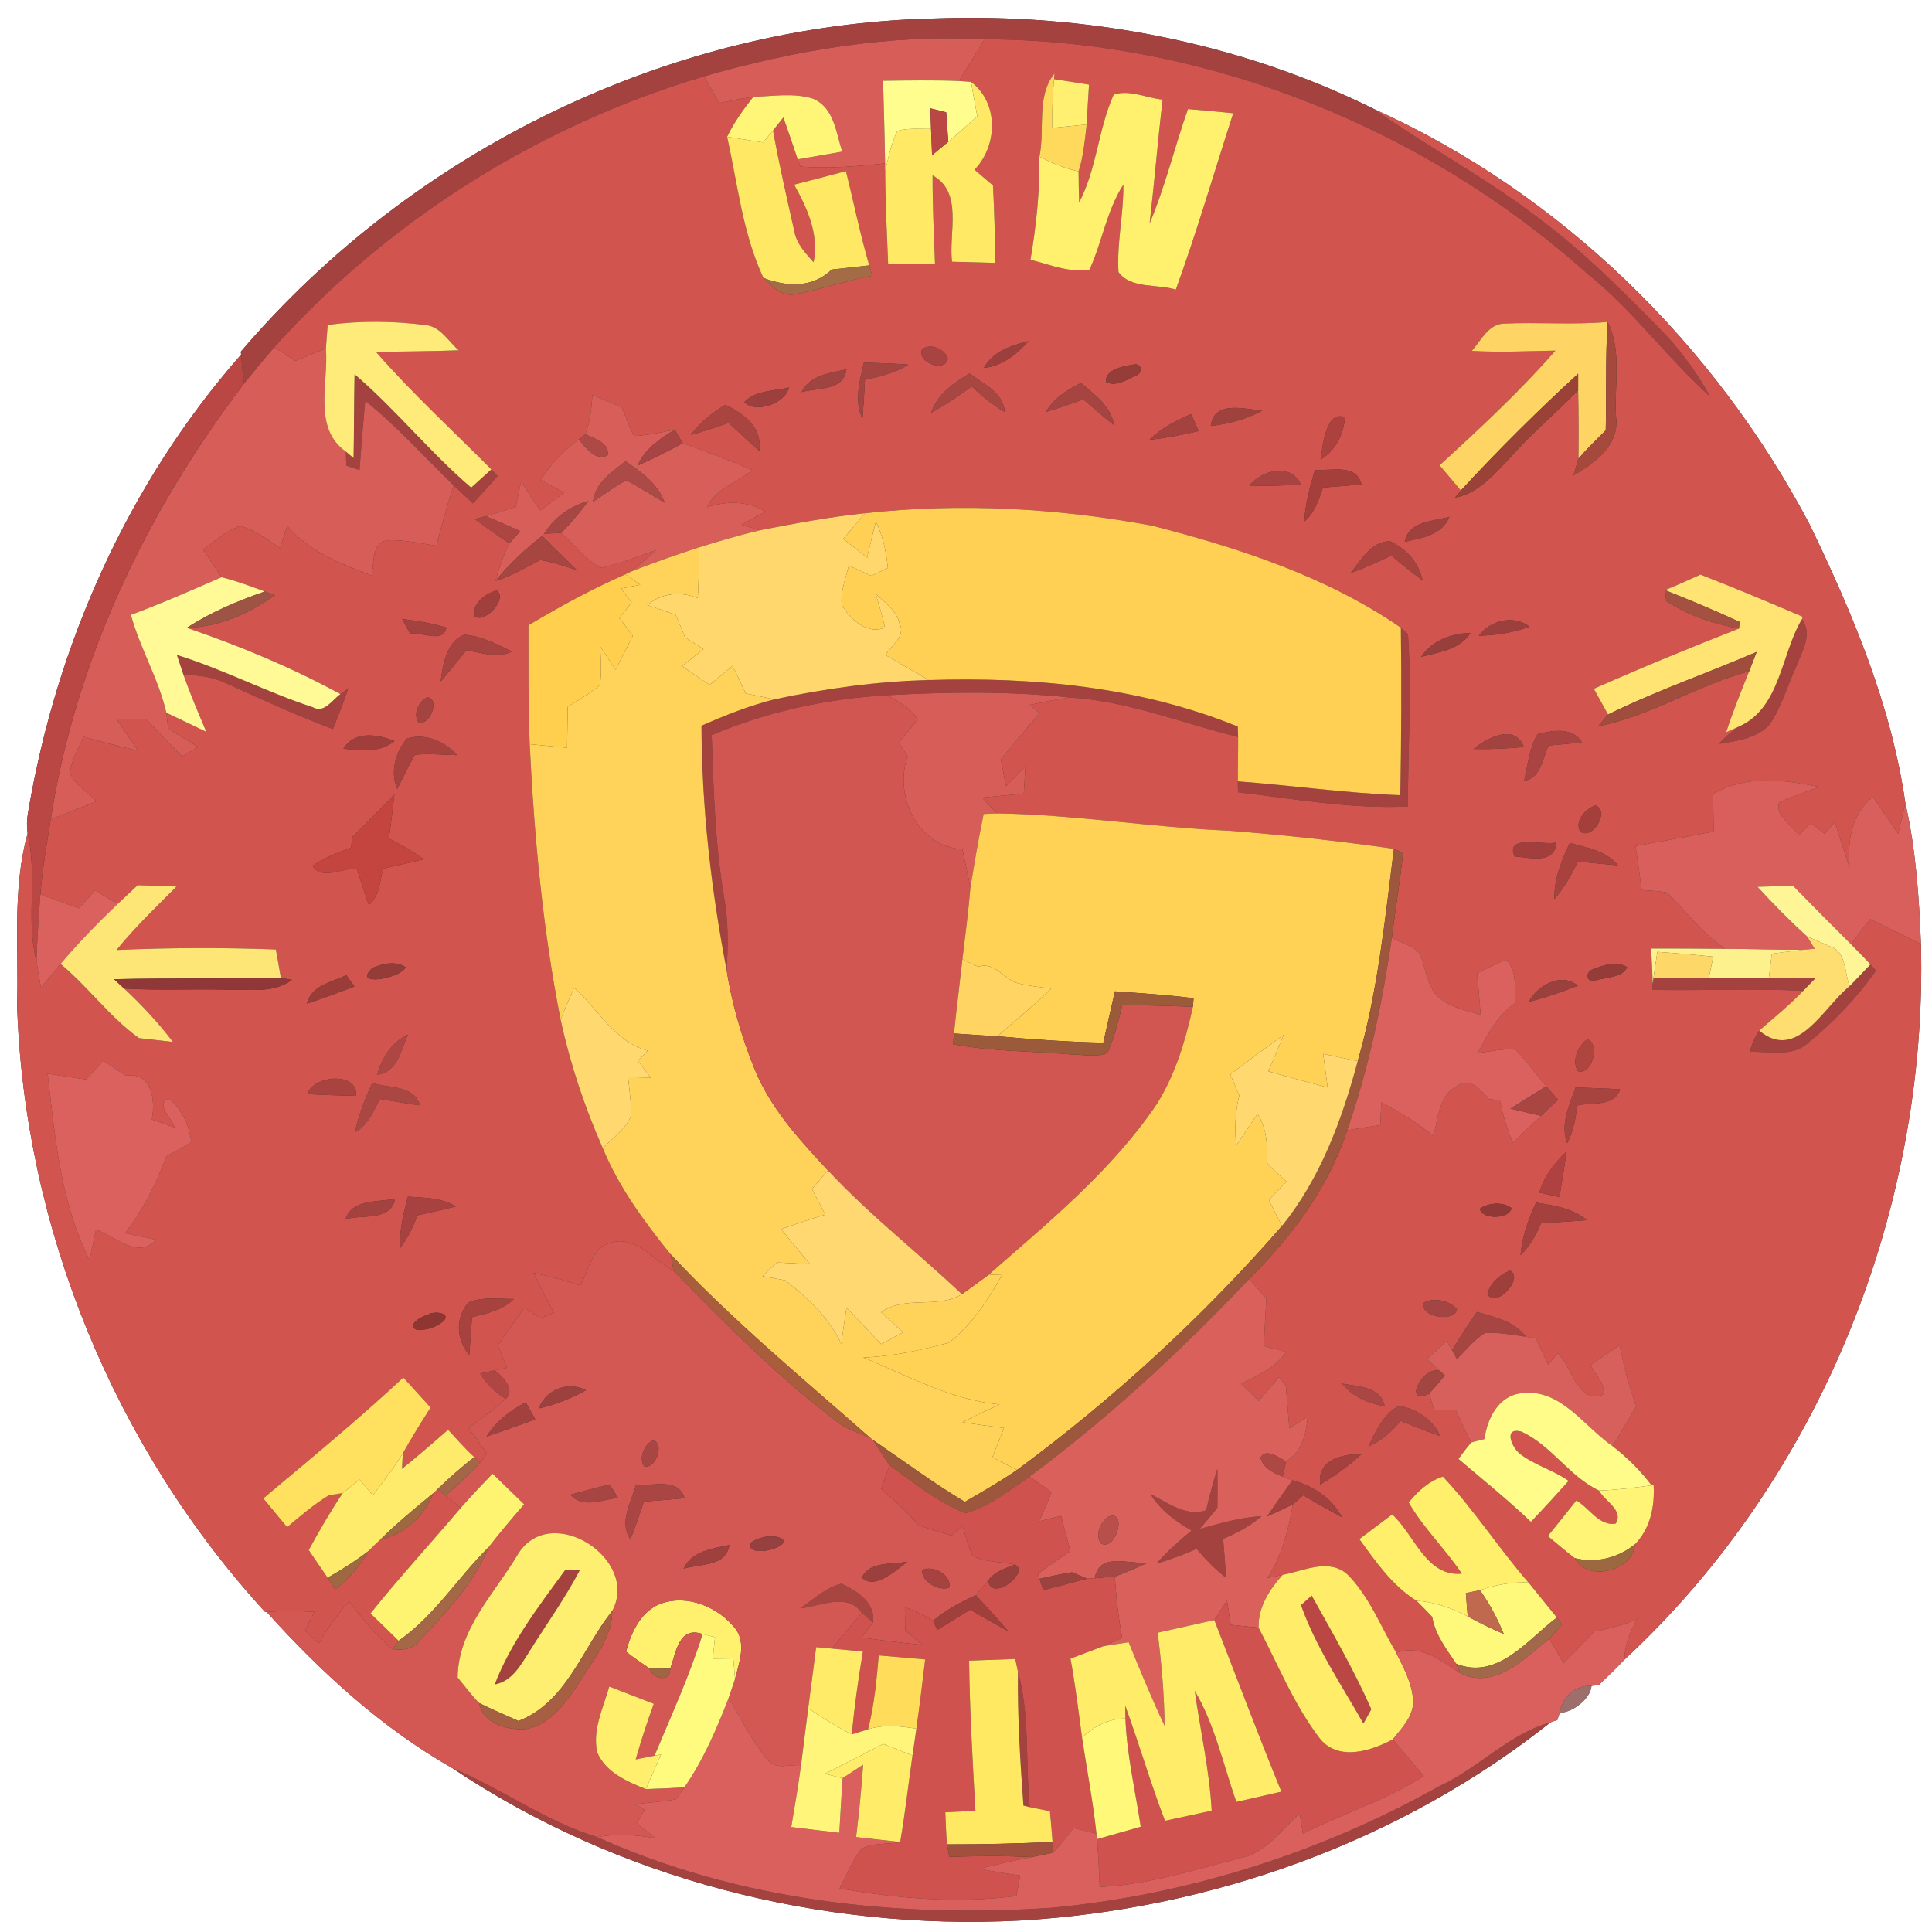 <?xml version="1.0" encoding="UTF-8" ?>
<!DOCTYPE svg PUBLIC "-//W3C//DTD SVG 1.1//EN" "http://www.w3.org/Graphics/SVG/1.1/DTD/svg11.dtd">
<svg width="250pt" height="250pt" viewBox="0 0 250 250" version="1.1" xmlns="http://www.w3.org/2000/svg">
<rect x="0" y="0" width="250" height="250" fill="#333333" stroke="none"/>
<g id="#ffffffff">
<path fill="#ffffff" opacity="1.00" d=" M 0.00 0.00 L 250.00 0.00 L 250.00 250.00 L 0.00 250.00 L 0.00 0.00 M 31.16 45.51 L 31.20 45.88 C 16.62 62.46 7.30 83.38 3.64 105.09 C 3.47 106.01 3.44 106.94 3.57 107.87 C 1.57 115.06 2.44 122.68 2.21 130.06 C 3.15 158.91 14.81 187.30 34.30 208.58 L 34.49 208.57 C 41.49 216.35 49.40 223.60 58.52 228.79 C 79.93 243.15 106.25 249.84 131.93 248.52 C 156.68 247.10 181.19 238.32 200.65 222.86 C 200.87 222.78 201.31 222.63 201.52 222.56 L 201.83 221.62 C 203.47 221.63 205.84 219.80 205.94 218.15 L 206.88 218.04 C 208.01 216.97 209.12 215.90 210.19 214.77 C 235.50 191.31 249.46 156.57 248.57 122.18 C 248.33 116.06 247.91 109.89 246.55 103.90 C 244.74 91.24 239.69 79.31 234.17 67.86 C 221.85 44.51 201.92 24.97 177.78 14.10 C 160.29 5.41 140.45 1.68 120.97 2.39 C 86.69 3.15 53.35 19.47 31.16 45.51 Z" />
</g>
<g id="#a3423eff">
<path fill="#a3423e" opacity="1.00" d=" M 31.16 45.51 C 53.35 19.47 86.69 3.15 120.97 2.39 C 140.45 1.68 160.29 5.41 177.78 14.10 C 184.87 19.10 192.58 23.17 199.44 28.50 C 204.95 32.62 209.82 37.50 214.63 42.40 C 217.25 45.03 219.49 48.02 221.26 51.28 C 215.70 46.32 211.34 40.16 205.49 35.49 C 184.26 16.46 156.00 5.17 127.42 5.08 C 115.13 4.42 102.86 6.49 91.09 9.88 C 69.83 16.21 50.33 28.41 35.50 44.93 C 34.15 46.48 32.84 48.08 31.55 49.68 C 31.42 48.42 31.30 47.15 31.20 45.88 L 31.16 45.51 Z" />
<path fill="#a3423e" opacity="1.00" d=" M 45.88 48.43 C 51.23 52.99 55.62 58.54 60.97 63.10 C 61.62 62.51 62.93 61.33 63.58 60.74 L 64.39 61.59 C 63.36 62.80 62.27 63.96 61.20 65.14 C 60.36 64.36 59.53 63.59 58.70 62.81 C 54.91 59.13 51.38 55.18 47.26 51.86 C 46.98 54.85 46.73 57.84 46.52 60.83 C 46.09 60.69 45.23 60.40 44.81 60.26 C 44.79 59.81 44.76 58.90 44.75 58.44 L 45.75 59.27 C 45.83 55.65 45.79 52.04 45.88 48.43 Z" />
<path fill="#a3423e" opacity="1.00" d=" M 181.27 81.22 C 181.50 81.43 181.96 81.85 182.19 82.05 C 182.70 89.48 182.18 96.92 182.18 104.36 C 174.81 104.71 167.49 103.37 160.20 102.52 L 160.17 101.11 C 167.18 101.63 174.16 102.64 181.20 102.90 C 181.33 95.67 181.37 88.45 181.27 81.22 Z" />
<path fill="#a3423e" opacity="1.00" d=" M 224.96 94.04 C 230.40 91.68 230.44 84.68 233.17 80.12 C 234.63 82.17 233.11 84.36 232.39 86.35 C 231.24 88.85 230.49 91.58 228.91 93.86 C 227.19 95.56 224.68 95.91 222.41 96.26 C 223.17 95.42 224.02 94.67 224.96 94.04 Z" />
<path fill="#a3423e" opacity="1.00" d=" M 22.89 84.75 C 28.89 86.61 34.47 89.55 40.43 91.50 C 42.00 92.36 42.95 90.58 44.05 89.82 C 44.31 89.63 44.83 89.24 45.09 89.05 C 44.47 90.83 43.79 92.59 43.09 94.34 C 38.46 92.61 33.96 90.55 29.46 88.50 C 27.68 87.61 25.71 87.33 23.75 87.35 C 23.46 86.48 23.17 85.62 22.89 84.75 Z" />
<path fill="#a3423e" opacity="1.00" d=" M 100.23 90.49 C 106.80 89.10 113.46 88.16 120.18 88.00 C 133.71 87.57 147.53 88.86 160.17 94.02 L 160.21 95.36 C 152.96 93.57 145.90 90.69 138.36 90.25 C 130.55 89.43 122.69 89.53 114.85 89.96 C 107.05 90.39 99.30 92.07 92.09 95.12 C 92.33 102.07 92.51 109.06 93.67 115.94 C 94.25 119.10 94.24 122.31 94.02 125.50 C 92.02 115.10 90.81 104.51 90.77 93.91 C 93.84 92.55 96.97 91.31 100.23 90.49 Z" />
<path fill="#a3423e" opacity="1.00" d=" M 239.35 127.60 C 240.24 126.67 241.14 125.73 242.04 124.79 L 242.75 125.59 C 240.29 129.11 237.27 132.26 233.94 134.97 C 231.88 136.85 228.90 136.00 226.41 136.11 C 226.67 135.12 227.08 134.20 227.64 133.36 C 232.56 137.47 235.97 130.28 239.35 127.60 Z" />
<path fill="#a3423e" opacity="1.00" d=" M 213.95 126.60 C 216.33 126.55 218.72 126.60 221.11 126.60 C 223.70 126.60 226.29 126.55 228.89 126.55 C 230.89 126.55 232.91 126.56 234.92 126.58 C 234.39 127.12 233.87 127.66 233.34 128.21 C 226.83 127.88 220.32 128.21 213.81 128.09 L 213.85 127.28 L 213.95 126.60 Z" />
<path fill="#a3423e" opacity="1.00" d=" M 156.07 195.44 C 156.49 193.62 156.97 191.83 157.53 190.05 C 157.56 191.74 157.55 193.43 157.53 195.12 C 156.77 196.04 156.01 196.95 155.24 197.85 C 157.87 197.13 160.50 196.34 163.25 196.19 C 161.78 197.47 160.05 198.37 158.27 199.13 C 158.42 200.81 158.55 202.49 158.67 204.18 C 157.25 203.09 156.00 201.79 154.84 200.42 C 153.16 201.17 151.43 201.82 149.65 202.31 C 151.04 200.76 152.58 199.36 154.19 198.05 C 152.10 196.86 150.15 195.41 148.87 193.34 C 151.13 194.44 153.40 196.28 156.07 195.44 Z" />
<path fill="#a3423e" opacity="1.00" d=" M 73.11 203.19 C 73.59 203.18 74.56 203.16 75.04 203.15 C 73.15 206.78 70.75 210.11 68.58 213.58 C 67.42 215.37 66.34 217.53 64.02 217.97 C 66.08 212.56 69.73 207.83 73.11 203.19 Z" />
<path fill="#a3423e" opacity="1.00" d=" M 131.72 216.30 C 133.29 222.01 132.67 227.99 133.24 233.84 L 132.43 233.64 C 132.01 227.87 131.65 222.09 131.72 216.30 Z" />
<path fill="#a3423e" opacity="1.00" d=" M 186.25 231.13 C 191.31 228.81 195.21 224.40 200.65 222.86 C 181.19 238.32 156.68 247.10 131.93 248.52 C 106.25 249.84 79.93 243.15 58.52 228.79 C 64.93 231.43 70.57 235.69 77.27 237.72 C 95.60 245.98 116.13 248.21 136.04 246.87 C 153.65 245.22 170.82 239.78 186.25 231.13 Z" />
</g>
<g id="#d75d59ff">
<path fill="#d75d59" opacity="1.00" d=" M 91.09 9.88 C 102.86 6.49 115.13 4.42 127.42 5.08 C 126.32 6.89 125.21 8.69 124.09 10.48 C 120.81 10.35 117.54 10.41 114.27 10.45 C 114.36 14.02 114.48 17.58 114.53 21.14 C 110.90 21.54 107.24 21.83 103.59 21.56 C 103.50 21.33 103.32 20.86 103.23 20.62 C 105.15 20.30 107.06 19.95 108.98 19.62 C 108.18 17.14 107.94 13.91 105.19 12.76 C 102.71 11.99 100.03 12.45 97.48 12.53 C 96.00 12.73 94.53 13.03 93.06 13.34 C 92.40 12.18 91.74 11.03 91.09 9.88 Z" />
<path fill="#d75d59" opacity="1.00" d=" M 31.55 49.68 C 32.84 48.08 34.15 46.48 35.50 44.93 C 36.41 45.51 37.31 46.10 38.23 46.69 C 39.54 46.15 40.85 45.61 42.17 45.08 C 42.54 49.51 40.43 55.40 44.75 58.44 C 44.76 58.90 44.79 59.81 44.81 60.26 C 45.23 60.40 46.09 60.69 46.52 60.83 C 46.73 57.84 46.98 54.85 47.26 51.86 C 51.38 55.18 54.91 59.13 58.70 62.81 C 57.86 65.38 57.14 67.99 56.47 70.61 C 54.31 70.32 52.15 69.79 49.96 69.92 C 48.00 70.55 48.46 72.89 48.09 74.48 C 44.12 72.95 40.01 71.39 37.16 68.07 C 36.86 69.02 36.55 69.97 36.25 70.92 C 34.58 69.87 33.01 68.51 31.05 68.06 C 29.24 68.69 27.81 70.02 26.29 71.13 C 27.08 72.32 27.87 73.50 28.66 74.69 C 24.78 76.38 20.91 78.09 16.94 79.56 C 18.12 83.91 20.52 87.83 21.53 92.23 C 21.58 92.73 21.69 93.73 21.75 94.23 C 23.01 95.10 24.33 95.87 25.64 96.66 C 24.95 97.07 24.26 97.49 23.57 97.90 C 22.00 96.29 20.44 94.67 18.90 93.04 C 17.63 93.05 16.36 93.06 15.09 93.07 C 16.02 94.42 16.94 95.77 17.86 97.14 C 15.50 96.60 13.15 96.01 10.82 95.34 C 10.16 96.82 9.33 98.27 9.04 99.89 C 9.59 101.58 11.34 102.47 12.51 103.69 C 10.53 104.46 8.54 105.25 6.56 106.03 C 9.76 85.46 18.97 66.16 31.55 49.68 Z" />
<path fill="#d75d59" opacity="1.00" d=" M 114.85 89.96 C 122.69 89.53 130.55 89.43 138.36 90.25 C 136.65 90.52 134.95 90.87 133.24 91.21 C 133.56 91.48 134.20 92.00 134.52 92.27 C 132.85 94.26 131.18 96.25 129.51 98.25 C 129.73 99.41 129.94 100.56 130.16 101.73 C 131.00 100.87 131.84 100.01 132.69 99.15 C 132.62 100.33 132.55 101.51 132.48 102.69 C 130.68 102.86 128.88 103.03 127.08 103.21 C 127.72 103.89 128.36 104.57 129.00 105.25 C 128.57 105.27 127.71 105.31 127.28 105.33 C 126.62 108.49 126.09 111.66 125.57 114.84 C 125.23 113.19 124.87 111.54 124.53 109.88 C 118.70 109.58 115.65 102.95 117.44 97.84 C 117.06 97.25 116.68 96.65 116.29 96.06 C 117.13 95.08 118.00 94.13 118.74 93.08 C 117.83 91.64 116.28 90.80 114.85 89.96 Z" />
</g>
<g id="#d1544fff">
<path fill="#d1544f" opacity="1.00" d=" M 127.42 5.08 C 156.00 5.17 184.26 16.46 205.49 35.49 C 211.34 40.16 215.70 46.32 221.26 51.28 C 219.49 48.02 217.25 45.03 214.63 42.40 C 209.82 37.50 204.95 32.62 199.44 28.50 C 192.58 23.17 184.87 19.10 177.78 14.10 C 201.92 24.97 221.85 44.51 234.17 67.86 C 239.69 79.31 244.74 91.24 246.55 103.90 C 246.26 105.23 245.93 106.56 245.61 107.88 C 244.52 106.29 243.45 104.69 242.37 103.09 C 239.54 105.36 239.05 108.81 239.34 112.23 C 238.66 110.28 238.02 108.32 237.43 106.35 C 237.10 106.74 236.46 107.50 236.13 107.89 C 235.52 107.43 234.92 106.97 234.31 106.51 C 233.93 106.91 233.16 107.70 232.78 108.09 C 231.95 106.71 229.63 105.63 230.22 103.82 C 231.91 103.05 233.67 102.46 235.42 101.84 C 230.83 100.88 225.94 100.25 221.67 102.73 C 221.71 104.35 221.71 105.97 221.75 107.60 C 218.38 108.24 215.01 108.88 211.63 109.48 C 211.93 111.37 212.19 113.27 212.43 115.17 C 213.51 115.25 214.61 115.30 215.69 115.49 C 218.20 117.94 220.29 120.82 223.26 122.78 C 220.06 122.74 216.86 122.74 213.65 122.74 C 213.73 124.25 213.82 125.76 213.85 127.28 L 213.81 128.09 C 220.32 128.21 226.83 127.88 233.34 128.21 C 231.56 130.05 229.57 131.68 227.64 133.36 C 227.08 134.20 226.67 135.12 226.41 136.11 C 228.90 136.00 231.88 136.85 233.94 134.97 C 237.27 132.26 240.29 129.11 242.75 125.59 L 242.04 124.79 C 241.22 123.91 240.36 123.04 239.51 122.18 C 240.34 121.10 241.17 120.02 242.00 118.94 C 244.20 120.00 246.39 121.08 248.57 122.18 C 249.46 156.57 235.50 191.31 210.19 214.77 C 210.24 212.88 210.91 211.13 211.86 209.52 C 210.09 210.26 208.23 210.76 206.34 211.10 C 204.99 212.46 203.66 213.85 202.33 215.23 C 201.71 214.16 201.09 213.10 200.47 212.03 C 200.88 211.58 201.71 210.66 202.13 210.20 C 201.96 209.98 201.63 209.53 201.46 209.31 C 200.24 207.79 199.00 206.28 197.78 204.77 C 193.92 200.34 190.74 195.35 186.71 191.07 C 184.90 191.65 183.46 192.97 182.29 194.42 C 184.20 197.75 187.03 200.44 189.16 203.63 C 184.54 204.08 183.03 198.56 180.15 195.96 C 178.74 197.02 177.32 198.09 175.90 199.16 C 178.04 202.10 180.16 205.19 183.31 207.15 C 183.99 207.83 184.68 208.51 185.34 209.23 C 185.72 211.55 187.20 213.40 188.46 215.31 L 188.93 216.50 C 186.44 214.85 183.86 212.73 180.68 213.88 C 178.64 210.44 177.18 206.53 174.31 203.68 C 171.86 201.59 168.68 203.30 165.97 203.78 C 165.48 203.89 164.49 204.10 164.00 204.20 C 165.87 201.32 166.72 198.01 167.30 194.66 C 167.75 194.27 168.19 193.88 168.64 193.49 C 170.29 194.46 171.95 195.42 173.65 196.32 C 172.30 193.82 169.94 192.27 167.25 191.55 C 166.93 191.43 166.30 191.19 165.98 191.07 C 166.15 190.42 166.30 189.75 166.41 189.09 C 168.51 187.86 169.01 185.57 169.21 183.32 C 168.42 183.81 167.63 184.31 166.84 184.82 C 166.69 182.98 166.53 181.14 166.39 179.30 C 166.17 179.02 165.73 178.48 165.51 178.20 C 164.63 179.23 163.75 180.25 162.88 181.28 C 162.11 180.53 161.35 179.79 160.59 179.04 C 162.78 178.05 165.00 176.94 166.45 174.95 C 165.48 174.69 164.51 174.43 163.54 174.18 C 163.64 172.14 163.74 170.09 163.86 168.05 C 163.12 167.20 162.38 166.34 161.64 165.49 C 167.13 160.01 171.91 153.72 174.32 146.25 C 175.75 146.03 177.18 145.81 178.61 145.58 C 178.65 144.59 178.69 143.61 178.74 142.64 C 181.12 143.87 183.39 145.31 185.49 146.97 C 186.12 144.69 186.15 141.72 188.57 140.51 C 190.22 139.25 191.66 141.15 192.68 142.22 C 193.14 142.27 193.61 142.33 194.08 142.38 C 194.46 144.26 195.03 146.09 195.76 147.87 C 196.97 146.71 198.18 145.55 199.39 144.39 C 200.13 143.69 200.88 143.00 201.62 142.31 C 201.24 141.87 200.47 141.00 200.08 140.56 C 198.73 139.00 197.55 137.30 196.11 135.82 C 194.46 135.66 192.83 136.06 191.21 136.27 C 192.50 133.88 193.76 131.33 196.09 129.78 C 195.93 127.90 196.39 125.64 194.88 124.19 C 193.59 124.69 192.36 125.33 191.13 125.95 C 191.30 127.73 191.46 129.51 191.59 131.30 C 189.45 130.68 187.01 130.26 185.56 128.39 C 184.57 126.88 184.42 125.00 183.68 123.39 C 182.82 122.27 181.27 122.04 180.10 121.36 C 180.55 117.68 181.17 114.04 181.56 110.36 C 181.26 110.23 180.67 109.97 180.37 109.84 C 173.27 108.82 166.12 108.04 158.97 107.49 C 148.96 107.06 139.03 105.41 129.00 105.25 C 128.36 104.57 127.72 103.89 127.08 103.21 C 128.88 103.03 130.68 102.86 132.48 102.69 C 132.55 101.51 132.62 100.33 132.69 99.15 C 131.84 100.01 131.00 100.87 130.16 101.73 C 129.94 100.56 129.73 99.41 129.51 98.25 C 131.18 96.25 132.85 94.26 134.52 92.27 C 134.20 92.00 133.56 91.48 133.24 91.21 C 134.95 90.87 136.65 90.52 138.36 90.25 C 145.90 90.69 152.96 93.57 160.21 95.36 C 160.23 97.27 160.16 99.19 160.17 101.11 L 160.20 102.52 C 167.49 103.37 174.81 104.71 182.18 104.36 C 182.18 96.92 182.70 89.48 182.19 82.05 C 181.96 81.85 181.50 81.43 181.27 81.22 C 171.66 74.59 160.33 70.92 149.12 68.03 C 136.89 65.75 124.31 65.04 111.93 66.41 C 107.36 66.88 102.84 67.74 98.32 68.61 C 97.73 68.43 96.53 68.06 95.94 67.88 C 96.98 67.32 98.02 66.76 99.06 66.20 C 96.73 64.79 94.06 64.82 91.51 65.62 C 92.60 63.12 95.46 62.52 97.33 60.81 C 94.37 59.56 91.36 58.41 88.33 57.35 C 88.07 56.92 87.57 56.04 87.32 55.60 C 85.57 55.95 83.82 56.33 82.04 56.42 C 81.43 55.21 80.96 53.94 80.46 52.69 C 79.19 52.16 77.92 51.63 76.66 51.11 C 76.53 52.83 76.38 54.57 75.75 56.19 C 75.54 56.36 75.12 56.70 74.91 56.86 C 72.93 58.26 71.29 60.07 69.97 62.10 C 70.98 62.64 71.99 63.19 73.00 63.74 C 71.98 64.52 70.98 65.32 69.91 66.04 C 69.01 64.84 68.24 63.55 67.43 62.29 C 67.20 63.39 66.97 64.49 66.74 65.59 C 65.45 66.00 64.15 66.42 62.85 66.80 L 61.44 67.17 C 62.91 68.24 64.38 69.31 65.91 70.30 C 65.14 71.85 64.58 73.50 64.12 75.16 C 66.19 74.59 68.00 73.39 69.92 72.47 C 71.52 72.71 73.04 73.28 74.59 73.73 C 73.11 72.27 71.63 70.80 70.15 69.35 L 70.41 69.06 C 70.96 69.03 72.06 68.99 72.62 68.96 C 74.28 70.48 75.72 72.32 77.69 73.47 C 80.19 72.98 82.55 71.98 84.95 71.17 C 83.88 72.11 82.81 73.05 81.70 73.94 L 80.92 74.31 C 76.60 76.22 72.43 78.48 68.38 80.91 C 68.40 86.04 68.33 91.17 68.54 96.30 C 69.13 108.25 70.22 120.19 72.54 131.93 C 73.77 137.65 75.64 143.23 78.00 148.58 C 80.09 153.65 83.36 158.08 86.78 162.31 L 87.16 164.43 C 84.57 163.08 82.16 159.74 78.92 160.84 C 76.49 161.48 76.20 164.45 75.09 166.34 C 73.11 165.67 71.08 165.14 69.03 164.71 C 69.88 166.44 70.77 168.15 71.67 169.87 C 71.24 170.04 70.38 170.40 69.95 170.57 C 69.25 170.11 68.56 169.66 67.86 169.21 C 66.71 170.83 65.55 172.45 64.40 174.07 C 64.79 175.04 65.19 176.02 65.59 176.99 C 65.19 177.07 64.40 177.24 64.01 177.33 C 63.54 177.43 62.60 177.64 62.13 177.74 C 62.96 179.07 64.08 180.22 65.46 181.01 C 63.95 182.37 62.28 183.56 60.60 184.71 C 61.41 185.83 62.23 186.95 63.00 188.11 C 62.79 188.39 62.36 188.94 62.15 189.22 L 61.36 188.55 C 60.17 187.43 59.08 186.21 57.98 185.01 C 56.02 186.73 54.05 188.43 52.02 190.07 L 52.12 188.07 C 53.26 186.05 54.47 184.08 55.72 182.14 C 54.54 180.85 53.37 179.55 52.19 178.25 C 46.35 183.70 40.18 188.76 34.07 193.89 C 35.09 195.13 36.12 196.37 37.15 197.62 C 38.87 196.16 40.60 194.69 42.53 193.50 L 44.35 193.20 C 42.76 195.58 41.32 198.06 39.95 200.58 C 40.77 201.77 41.58 202.96 42.39 204.16 C 42.64 204.53 43.13 205.27 43.38 205.64 C 45.17 204.30 46.58 202.59 47.71 200.68 C 48.20 200.18 48.70 199.68 49.22 199.21 C 52.46 198.47 54.82 196.23 56.08 193.21 C 56.21 193.08 56.48 192.83 56.61 192.70 L 57.64 193.51 C 58.13 193.92 59.12 194.73 59.61 195.13 C 55.75 199.70 51.68 204.10 47.94 208.78 C 49.16 209.95 50.37 211.13 51.58 212.32 L 50.80 213.41 C 48.66 211.60 46.87 209.45 45.20 207.22 C 43.69 208.87 42.38 210.68 41.25 212.62 C 40.65 212.08 40.06 211.54 39.47 211.00 C 39.87 210.19 40.28 209.38 40.69 208.57 C 38.62 208.45 36.55 208.43 34.49 208.57 L 34.30 208.58 C 14.81 187.30 3.15 158.91 2.21 130.06 C 2.44 122.68 1.57 115.06 3.57 107.87 C 4.88 113.31 3.31 118.95 4.72 124.39 C 4.90 125.53 5.09 126.67 5.30 127.80 C 6.14 126.77 6.98 125.74 7.83 124.73 C 11.42 127.71 14.19 131.61 17.98 134.33 C 19.08 134.45 21.28 134.70 22.38 134.83 C 20.49 132.34 18.36 130.05 16.07 127.92 C 20.72 128.19 25.38 127.93 30.03 128.08 C 32.63 128.03 35.54 128.50 37.76 126.79 L 36.35 126.55 C 36.19 125.63 35.87 123.78 35.70 122.86 C 28.83 122.61 21.95 122.62 15.08 122.93 C 17.45 120.00 20.19 117.39 22.84 114.72 C 21.17 114.66 19.50 114.60 17.82 114.54 C 16.95 115.35 16.08 116.16 15.21 116.98 C 14.24 116.39 13.27 115.80 12.29 115.21 C 11.61 115.99 10.92 116.76 10.23 117.54 C 8.56 116.94 6.89 116.34 5.22 115.74 C 5.49 112.48 6.04 109.26 6.56 106.03 C 8.54 105.25 10.53 104.46 12.51 103.69 C 11.34 102.47 9.59 101.58 9.04 99.89 C 9.33 98.27 10.16 96.82 10.82 95.34 C 13.15 96.01 15.50 96.60 17.86 97.14 C 16.94 95.77 16.02 94.42 15.09 93.07 C 16.36 93.06 17.63 93.05 18.90 93.04 C 20.44 94.67 22.00 96.29 23.57 97.90 C 24.26 97.49 24.95 97.07 25.64 96.66 C 24.33 95.87 23.01 95.10 21.75 94.23 C 21.69 93.73 21.58 92.73 21.53 92.23 C 23.25 93.05 24.98 93.87 26.70 94.70 C 25.67 92.27 24.63 89.84 23.75 87.35 C 25.71 87.33 27.68 87.61 29.46 88.50 C 33.96 90.55 38.46 92.61 43.09 94.34 C 43.79 92.59 44.47 90.83 45.09 89.05 C 44.83 89.24 44.31 89.63 44.05 89.82 C 37.71 86.35 31.01 83.58 24.18 81.24 C 28.36 81.12 32.23 79.42 35.58 77.01 L 34.26 76.54 C 32.42 75.85 30.57 75.16 28.66 74.69 C 27.87 73.50 27.08 72.32 26.29 71.13 C 27.81 70.02 29.24 68.69 31.05 68.06 C 33.01 68.51 34.58 69.87 36.25 70.92 C 36.55 69.97 36.86 69.02 37.16 68.07 C 40.01 71.39 44.12 72.95 48.09 74.48 C 48.46 72.89 48.00 70.55 49.96 69.92 C 52.15 69.79 54.31 70.32 56.47 70.61 C 57.14 67.99 57.86 65.38 58.70 62.81 C 59.53 63.59 60.36 64.36 61.20 65.14 C 62.27 63.96 63.36 62.80 64.39 61.59 L 63.58 60.74 C 58.58 55.70 53.33 50.90 48.66 45.54 C 52.23 45.47 55.80 45.47 59.37 45.33 C 58.00 44.19 56.99 42.20 55.01 42.06 C 50.84 41.52 46.57 41.49 42.40 42.04 C 42.34 42.80 42.22 44.32 42.17 45.08 C 40.85 45.61 39.54 46.15 38.23 46.69 C 37.31 46.10 36.41 45.51 35.50 44.93 C 50.33 28.41 69.83 16.21 91.09 9.88 C 91.74 11.03 92.40 12.18 93.06 13.34 C 94.53 13.03 96.00 12.73 97.48 12.53 C 96.20 14.15 94.98 15.83 94.09 17.70 C 95.45 23.83 96.10 30.22 98.79 35.97 C 99.94 37.00 101.16 38.47 102.92 38.07 C 106.27 37.44 109.51 36.32 112.86 35.67 C 112.77 35.34 112.58 34.67 112.48 34.34 C 111.31 30.31 110.47 26.21 109.47 22.14 C 107.24 22.73 105.00 23.32 102.76 23.89 C 104.47 26.97 106.00 30.32 105.28 33.94 C 104.21 32.74 103.04 31.51 102.77 29.85 C 101.80 25.54 100.81 21.23 100.03 16.88 C 100.36 16.46 101.03 15.62 101.37 15.19 C 102.01 17.00 102.61 18.81 103.23 20.62 C 103.32 20.86 103.50 21.33 103.59 21.56 C 107.24 21.83 110.90 21.54 114.53 21.14 C 114.54 21.41 114.54 21.95 114.54 22.22 C 114.56 26.20 114.77 30.18 114.92 34.16 C 116.94 34.16 118.97 34.16 120.99 34.16 C 120.85 30.34 120.66 26.52 120.68 22.70 C 124.67 24.85 122.73 30.19 123.19 33.87 C 125.05 33.92 126.90 33.97 128.76 34.02 C 128.76 30.68 128.67 27.34 128.49 24.00 C 127.69 23.32 126.89 22.64 126.10 21.96 C 129.11 18.85 129.27 13.31 125.65 10.59 C 125.26 10.57 124.48 10.51 124.09 10.48 C 125.21 8.69 126.32 6.89 127.42 5.08 M 134.50 20.26 C 134.56 24.74 134.09 29.20 133.34 33.61 C 135.84 34.24 138.40 35.34 140.99 34.88 C 142.63 31.29 143.20 27.26 145.36 23.90 C 145.41 27.69 144.50 31.42 144.73 35.21 C 146.34 37.41 149.78 36.72 152.15 37.48 C 154.88 29.96 157.12 22.26 159.58 14.65 C 157.63 14.45 155.68 14.27 153.72 14.11 C 151.99 19.02 150.79 24.11 148.76 28.91 C 149.38 23.57 149.82 18.21 150.44 12.88 C 148.36 12.70 146.16 11.55 144.11 12.24 C 142.10 16.72 141.94 21.82 139.64 26.19 C 139.60 24.86 139.57 23.52 139.57 22.18 C 140.21 20.22 140.37 18.15 140.62 16.11 C 140.70 14.39 140.81 12.67 140.92 10.95 C 139.41 10.71 137.90 10.48 136.39 10.24 L 136.45 9.51 C 134.05 12.47 135.24 16.74 134.50 20.26 M 194.48 41.88 C 192.53 42.04 191.61 44.12 190.44 45.41 C 194.05 45.61 197.66 45.45 201.27 45.37 C 196.65 50.66 191.46 55.47 186.28 60.21 C 187.20 61.30 188.11 62.39 189.03 63.47 L 188.28 64.39 C 191.32 63.85 193.30 61.39 195.33 59.31 C 198.09 56.18 201.29 53.48 204.21 50.51 C 204.28 53.45 204.29 56.40 204.25 59.35 C 204.09 59.89 203.77 60.97 203.61 61.51 C 206.36 59.92 209.63 57.56 209.11 53.92 C 208.86 49.86 209.93 45.42 208.02 41.66 C 203.51 42.06 198.99 41.66 194.48 41.88 M 127.31 47.61 C 129.69 47.37 131.54 45.86 133.09 44.14 C 130.87 44.72 128.50 45.43 127.31 47.61 M 119.32 45.19 C 118.55 46.86 122.34 48.32 122.65 46.40 C 122.25 45.15 120.41 44.37 119.32 45.19 M 111.79 46.92 C 111.26 49.31 110.48 51.83 111.60 54.18 C 111.74 52.51 111.84 50.83 111.92 49.15 C 113.87 48.73 115.84 48.26 117.54 47.18 C 115.62 47.04 113.71 46.97 111.79 46.92 M 146.50 47.21 C 145.30 47.39 142.92 47.86 143.12 49.44 C 144.34 50.06 145.73 49.19 146.82 48.67 C 148.02 48.37 147.81 46.80 146.50 47.21 M 103.72 50.74 C 105.80 50.14 109.16 50.64 109.53 47.80 C 107.39 48.28 104.81 48.54 103.72 50.74 M 120.49 53.41 C 122.32 52.41 124.05 51.23 125.74 50.00 C 127.05 51.24 128.45 52.41 130.02 53.31 C 129.80 50.73 127.24 49.71 125.46 48.33 C 123.39 49.59 121.28 50.99 120.49 53.41 M 96.32 52.02 C 97.68 53.53 101.56 52.29 102.09 50.15 C 100.15 50.60 97.81 50.50 96.32 52.02 M 135.32 53.32 C 136.96 52.81 138.58 52.25 140.19 51.68 C 141.50 52.81 142.80 53.95 144.16 55.02 C 143.73 52.54 141.65 51.09 139.89 49.56 C 138.09 50.45 136.35 51.53 135.32 53.32 M 89.39 56.29 C 91.04 55.82 92.67 55.29 94.30 54.72 C 95.60 55.95 96.91 57.17 98.26 58.36 C 98.64 55.24 96.32 53.59 93.86 52.38 C 92.16 53.43 90.56 54.65 89.39 56.29 M 156.68 55.12 C 159.00 54.85 161.28 54.25 163.34 53.13 C 161.07 52.95 157.05 51.77 156.68 55.12 M 148.74 56.91 C 150.89 56.69 153.01 56.27 155.11 55.78 C 154.87 55.23 154.37 54.13 154.13 53.59 C 152.18 54.42 150.26 55.39 148.74 56.91 M 170.88 59.46 C 172.82 58.32 173.85 56.21 174.05 54.02 C 171.56 52.98 171.18 57.72 170.88 59.46 M 161.66 62.83 C 163.88 62.90 166.10 62.85 168.32 62.69 C 167.06 59.84 163.29 60.84 161.66 62.83 M 170.16 60.81 C 169.48 62.99 168.93 65.22 168.75 67.51 C 170.11 66.38 170.65 64.71 171.19 63.09 C 172.85 62.96 174.52 62.84 176.18 62.69 C 175.52 59.94 172.20 60.96 170.16 60.81 M 181.77 70.10 C 183.97 69.63 186.59 69.25 187.56 66.87 C 185.47 67.48 182.30 67.38 181.77 70.10 M 174.77 74.16 C 176.56 73.49 178.31 72.71 180.04 71.89 C 181.36 73.00 182.69 74.09 184.08 75.11 C 183.63 72.81 181.97 71.03 179.89 70.04 C 177.50 70.00 176.08 72.48 174.77 74.16 M 215.44 76.36 C 215.48 76.72 215.58 77.43 215.62 77.78 C 218.43 79.65 221.71 80.71 225.02 81.33 C 218.71 83.81 212.43 86.38 206.24 89.13 C 206.85 90.24 207.46 91.35 208.08 92.46 C 207.76 92.84 207.12 93.59 206.80 93.97 C 213.66 92.67 219.60 88.64 226.34 86.86 C 225.30 89.47 224.23 92.07 223.37 94.75 L 224.96 94.04 C 224.02 94.67 223.17 95.42 222.41 96.26 C 224.68 95.91 227.19 95.56 228.91 93.86 C 230.49 91.58 231.24 88.85 232.39 86.35 C 233.11 84.36 234.63 82.17 233.17 80.12 L 233.30 79.82 C 228.91 77.93 224.49 76.09 220.04 74.35 C 218.51 75.05 216.99 75.73 215.44 76.36 M 64.27 76.42 C 62.86 76.74 60.93 78.20 61.43 79.81 C 62.92 80.59 65.71 77.42 64.27 76.42 M 52.04 80.10 C 52.30 80.58 52.82 81.52 53.07 81.99 C 54.58 81.72 57.27 83.32 57.77 81.21 C 55.91 80.62 53.97 80.35 52.04 80.10 M 191.37 82.26 C 193.60 82.21 195.82 81.87 197.91 81.09 C 195.90 79.51 192.80 80.27 191.37 82.26 M 57.03 88.18 C 58.17 86.86 59.25 85.51 60.33 84.16 C 62.27 84.43 64.36 85.26 66.25 84.31 C 64.28 83.37 62.27 82.25 60.03 82.14 C 57.77 83.09 57.30 85.99 57.03 88.18 M 183.88 85.00 C 186.16 84.38 188.90 84.09 190.28 81.90 C 187.77 81.97 185.34 82.87 183.88 85.00 M 55.31 90.23 C 54.19 90.71 53.39 92.41 54.17 93.48 C 55.63 93.91 56.99 90.49 55.31 90.23 M 44.43 96.89 C 46.68 97.05 49.16 97.49 51.04 95.88 C 48.83 95.02 45.90 94.51 44.43 96.89 M 52.64 95.58 C 51.17 97.37 50.45 99.91 51.41 102.10 C 52.17 100.62 52.85 99.10 53.69 97.67 C 55.51 97.47 57.35 97.69 59.17 97.72 C 57.55 95.93 55.03 94.82 52.64 95.58 M 190.69 96.92 C 192.86 96.97 195.03 96.87 197.18 96.66 C 196.03 93.60 192.46 95.44 190.69 96.92 M 197.22 101.08 C 199.40 100.63 199.60 98.16 200.39 96.47 C 201.82 96.35 203.25 96.21 204.68 96.07 C 203.60 94.04 200.76 94.51 198.95 95.01 C 197.89 96.85 197.67 99.03 197.22 101.08 M 45.56 108.33 C 45.53 108.67 45.47 109.34 45.44 109.68 C 43.73 110.33 41.98 110.97 40.46 112.04 C 41.54 113.96 44.35 112.30 46.17 112.40 C 46.67 113.96 47.18 115.53 47.71 117.09 C 49.16 115.97 49.12 114.03 49.57 112.41 C 51.33 112.01 53.09 111.62 54.84 111.18 C 53.41 110.17 51.90 109.27 50.32 108.53 C 50.58 106.62 50.83 104.71 51.04 102.80 C 49.23 104.66 47.41 106.52 45.56 108.33 M 206.45 104.23 C 205.19 104.62 203.66 106.29 204.50 107.63 C 206.19 108.69 208.33 104.85 206.45 104.23 M 195.99 110.82 C 197.93 110.97 201.21 111.90 201.39 109.02 C 199.81 109.45 194.69 107.90 195.99 110.82 M 203.14 109.08 C 202.03 111.37 201.09 113.77 201.13 116.36 C 202.41 114.91 203.33 113.20 204.19 111.48 C 205.91 111.66 207.63 111.83 209.36 111.97 C 207.82 110.07 205.35 109.70 203.14 109.08 M 48.20 125.25 C 45.39 127.80 52.03 126.58 52.48 125.15 C 51.23 124.32 49.49 124.67 48.20 125.25 M 206.22 125.41 C 205.05 125.65 205.22 127.31 206.49 126.85 C 207.79 126.45 209.97 126.53 210.55 125.14 C 209.25 124.34 207.51 124.85 206.22 125.41 M 39.71 129.87 C 41.79 129.20 43.83 128.42 45.87 127.66 C 45.61 127.29 45.08 126.56 44.82 126.19 C 42.93 127.10 40.29 127.49 39.71 129.87 M 197.82 129.65 C 199.98 129.08 202.10 128.37 204.18 127.55 C 202.07 125.76 198.92 127.50 197.82 129.65 M 48.82 139.06 C 51.45 138.74 51.89 135.87 52.78 133.88 C 50.66 134.89 49.42 136.86 48.82 139.06 M 205.42 134.48 C 204.19 135.28 203.34 137.28 204.18 138.61 C 206.04 139.15 207.07 135.07 205.42 134.48 M 13.34 137.26 C 12.60 138.07 11.86 138.88 11.12 139.69 C 9.46 139.43 7.81 139.18 6.16 138.93 C 7.13 147.08 7.79 155.56 11.58 163.00 C 11.87 161.70 12.15 160.40 12.43 159.10 C 14.85 159.96 17.91 163.02 20.19 160.42 C 18.86 160.13 17.52 159.85 16.19 159.58 C 18.48 156.57 20.23 153.19 21.51 149.63 C 22.60 149.04 23.71 148.48 24.73 147.77 C 24.50 145.60 23.54 143.51 21.81 142.14 C 20.05 142.98 22.32 144.70 22.61 145.91 C 21.63 145.56 20.64 145.20 19.65 144.86 C 20.12 142.36 19.68 138.69 16.29 139.19 C 15.30 138.55 14.32 137.91 13.34 137.26 M 39.77 141.57 C 41.87 141.69 43.98 141.75 46.09 141.80 C 46.36 138.64 40.55 139.11 39.77 141.57 M 48.16 140.14 C 47.23 142.20 46.40 144.31 45.92 146.53 C 47.60 145.61 48.33 143.81 49.15 142.20 C 50.88 142.50 52.60 142.79 54.33 143.03 C 53.57 140.35 50.29 140.85 48.16 140.14 M 203.88 140.72 C 203.07 143.03 201.87 145.44 202.79 147.92 C 203.61 146.41 203.87 144.71 204.12 143.04 C 206.02 142.57 208.83 143.31 209.64 140.95 C 207.72 140.84 205.80 140.78 203.88 140.72 M 199.18 154.31 C 199.83 154.46 201.13 154.75 201.79 154.90 C 202.12 152.93 202.44 150.97 202.72 149.00 C 201.14 150.48 199.82 152.21 199.18 154.31 M 44.70 157.76 C 46.85 157.15 50.60 158.03 51.12 155.13 C 48.91 155.59 45.63 155.11 44.70 157.76 M 52.78 154.85 C 52.17 157.04 51.70 159.27 51.74 161.55 C 52.74 160.25 53.44 158.77 54.04 157.26 C 55.70 156.89 57.36 156.52 59.01 156.12 C 57.13 154.96 54.90 155.00 52.78 154.85 M 191.50 156.41 C 191.71 157.84 195.37 157.78 195.59 156.32 C 194.44 155.49 192.63 155.62 191.50 156.41 M 196.76 162.42 C 197.98 161.27 198.75 159.78 199.42 158.27 C 201.39 158.16 203.36 158.06 205.33 157.88 C 203.48 156.31 201.06 156.01 198.77 155.61 C 197.77 157.77 196.94 160.02 196.76 162.42 M 195.42 164.43 C 194.09 164.89 192.81 166.05 192.46 167.44 C 193.54 169.42 197.25 165.39 195.42 164.43 M 60.62 168.53 C 58.86 170.57 59.06 173.36 60.72 175.37 C 60.86 173.72 60.97 172.08 61.07 170.44 C 63.00 169.97 65.02 169.54 66.49 168.09 C 64.54 168.10 62.48 167.77 60.62 168.53 M 184.24 168.55 C 183.61 170.42 188.26 171.20 188.54 169.40 C 187.53 168.29 185.59 167.85 184.24 168.55 M 55.40 170.12 C 54.74 170.21 52.45 171.49 53.92 172.07 C 55.16 172.15 56.28 171.81 57.27 171.05 C 58.62 169.86 56.06 169.59 55.40 170.12 M 191.12 169.77 C 190.00 171.40 188.87 173.02 187.91 174.75 L 187.21 173.51 C 186.35 174.30 185.49 175.09 184.64 175.89 C 185.06 176.27 185.91 177.03 186.33 177.41 C 184.05 176.61 181.49 182.04 184.94 180.33 C 185.09 180.85 185.40 181.90 185.55 182.42 C 186.48 182.42 187.42 182.42 188.36 182.42 C 189.00 183.85 189.64 185.27 190.39 186.65 C 189.80 187.34 189.25 188.05 188.73 188.79 C 191.88 191.47 195.10 194.07 198.10 196.92 C 199.76 195.18 201.38 193.41 202.98 191.62 C 201.04 190.26 198.68 189.63 196.79 188.21 C 195.68 187.46 194.42 184.61 196.86 185.25 C 200.75 187.02 203.09 191.09 206.92 192.88 C 207.63 194.26 210.14 195.39 209.07 197.15 C 206.97 197.54 205.63 195.11 203.98 194.16 C 202.76 195.70 201.53 197.24 200.29 198.77 C 201.46 199.72 202.59 200.72 203.79 201.63 C 205.43 204.79 211.33 203.27 211.55 199.84 C 213.56 197.77 214.13 194.96 213.98 192.16 L 213.71 192.20 C 212.27 190.29 210.56 188.61 208.68 187.14 C 209.69 185.42 210.72 183.71 211.74 181.99 C 210.78 179.42 210.12 176.76 209.57 174.08 C 208.30 174.91 207.05 175.77 205.82 176.65 C 206.38 177.88 207.71 178.96 207.49 180.44 C 204.17 181.80 203.43 176.91 201.59 175.09 C 201.28 175.47 200.66 176.22 200.35 176.60 C 199.80 175.46 199.26 174.33 198.72 173.19 C 198.41 173.14 197.79 173.03 197.48 172.98 C 195.93 170.98 193.42 170.43 191.12 169.77 M 173.68 179.04 C 175.03 180.77 177.07 181.58 179.18 181.97 C 178.64 179.39 175.71 179.44 173.68 179.04 M 177.07 187.17 C 178.76 186.48 180.08 185.23 181.24 183.87 C 182.95 184.53 184.65 185.22 186.38 185.84 C 185.42 183.70 183.30 182.30 181.02 181.92 C 178.99 183.02 178.04 185.21 177.07 187.17 M 170.83 192.11 C 172.75 190.97 174.56 189.64 176.21 188.14 C 173.71 188.17 170.41 188.84 170.83 192.11 Z" />
</g>
<g id="#fffd8dff">
<path fill="#fffd8d" opacity="1.00" d=" M 114.27 10.45 C 117.54 10.41 120.81 10.35 124.09 10.48 C 124.48 10.51 125.26 10.57 125.65 10.59 C 125.91 12.08 126.18 13.56 126.46 15.04 C 125.22 16.15 123.98 17.27 122.71 18.34 C 122.61 17.07 122.52 15.80 122.44 14.53 C 121.92 14.40 120.90 14.15 120.39 14.02 C 120.41 14.69 120.46 16.01 120.48 16.68 C 119.02 16.71 117.53 16.53 116.12 16.94 C 115.32 18.60 114.93 20.43 114.54 22.22 C 114.54 21.95 114.54 21.41 114.53 21.14 C 114.48 17.58 114.36 14.02 114.27 10.45 Z" />
</g>
<g id="#ffd95bff">
<path fill="#ffd95b" opacity="1.00" d=" M 134.50 20.26 C 135.24 16.74 134.05 12.47 136.45 9.51 L 136.39 10.24 C 136.20 12.34 136.13 14.45 136.16 16.55 C 137.65 16.41 139.13 16.26 140.62 16.11 C 140.37 18.15 140.21 20.22 139.57 22.18 C 137.78 21.80 136.10 21.10 134.50 20.26 Z" />
</g>
<g id="#ffe965ff">
<path fill="#ffe965" opacity="1.00" d=" M 125.65 10.59 C 129.27 13.31 129.11 18.85 126.10 21.96 C 126.89 22.64 127.69 23.32 128.49 24.00 C 128.67 27.34 128.76 30.68 128.76 34.02 C 126.90 33.97 125.05 33.92 123.19 33.87 C 122.73 30.19 124.67 24.85 120.68 22.70 C 120.66 26.52 120.85 30.34 120.99 34.16 C 118.97 34.16 116.94 34.16 114.92 34.16 C 114.77 30.18 114.56 26.20 114.54 22.22 C 114.93 20.43 115.32 18.60 116.12 16.94 C 117.53 16.53 119.02 16.71 120.48 16.68 C 120.51 17.53 120.57 19.23 120.61 20.08 C 121.31 19.50 122.01 18.93 122.71 18.34 C 123.98 17.27 125.22 16.15 126.46 15.04 C 126.18 13.56 125.91 12.08 125.65 10.59 Z" />
</g>
<g id="#fff071ff">
<path fill="#fff071" opacity="1.00" d=" M 136.16 16.55 C 136.13 14.45 136.20 12.34 136.39 10.24 C 137.90 10.48 139.41 10.71 140.92 10.95 C 140.81 12.67 140.70 14.39 140.62 16.11 C 139.13 16.26 137.65 16.41 136.16 16.55 Z" />
</g>
<g id="#fff577ff">
<path fill="#fff577" opacity="1.00" d=" M 97.48 12.53 C 100.03 12.45 102.71 11.99 105.19 12.76 C 107.94 13.91 108.18 17.14 108.98 19.62 C 107.06 19.95 105.15 20.30 103.23 20.62 C 102.61 18.81 102.01 17.00 101.37 15.19 C 101.03 15.62 100.36 16.46 100.03 16.88 C 99.71 17.27 99.07 18.05 98.75 18.43 C 97.20 18.19 95.64 17.95 94.09 17.70 C 94.98 15.83 96.20 14.15 97.48 12.53 Z" />
</g>
<g id="#fff06eff">
<path fill="#fff06e" opacity="1.00" d=" M 144.11 12.24 C 146.16 11.55 148.36 12.70 150.44 12.88 C 149.82 18.21 149.38 23.57 148.76 28.91 C 150.79 24.11 151.99 19.02 153.72 14.11 C 155.68 14.27 157.63 14.45 159.58 14.65 C 157.12 22.26 154.88 29.96 152.15 37.48 C 149.78 36.72 146.34 37.41 144.73 35.21 C 144.50 31.42 145.41 27.69 145.36 23.90 C 143.20 27.26 142.63 31.29 140.99 34.88 C 138.40 35.34 135.84 34.24 133.34 33.61 C 134.09 29.20 134.56 24.74 134.50 20.26 C 136.10 21.10 137.78 21.80 139.57 22.18 C 139.57 23.52 139.60 24.86 139.64 26.19 C 141.94 21.82 142.10 16.72 144.11 12.24 Z" />
<path fill="#fff06e" opacity="1.00" d=" M 85.40 207.55 C 88.95 206.21 93.03 207.97 95.25 210.86 C 96.55 212.78 95.64 215.22 95.11 217.26 C 95.05 216.60 94.94 215.26 94.89 214.60 C 94.01 214.61 93.12 214.62 92.24 214.63 C 92.33 213.70 92.42 212.77 92.52 211.85 C 92.12 211.75 91.32 211.55 90.92 211.45 C 87.83 210.37 87.49 213.82 86.73 215.93 C 86.06 215.92 84.70 215.90 84.03 215.89 C 83.01 215.18 81.97 214.50 81.01 213.72 C 81.66 211.26 82.90 208.56 85.40 207.55 Z" />
</g>
<g id="#ba4744ff">
<path fill="#ba4744" opacity="1.00" d=" M 120.39 14.02 C 120.90 14.15 121.92 14.40 122.44 14.53 C 122.52 15.80 122.61 17.07 122.71 18.34 C 122.01 18.93 121.31 19.50 120.61 20.08 C 120.57 19.23 120.51 17.53 120.48 16.68 C 120.46 16.01 120.41 14.69 120.39 14.02 Z" />
<path fill="#ba4744" opacity="1.00" d=" M 3.64 105.09 C 7.30 83.38 16.62 62.46 31.20 45.88 C 31.30 47.15 31.42 48.42 31.55 49.68 C 18.97 66.16 9.76 85.46 6.56 106.03 C 6.04 109.26 5.49 112.48 5.22 115.74 C 5.01 118.62 4.81 121.51 4.72 124.39 C 3.31 118.95 4.88 113.31 3.57 107.87 C 3.44 106.94 3.47 106.01 3.64 105.09 Z" />
<path fill="#ba4744" opacity="1.00" d=" M 168.35 207.71 C 168.69 207.39 169.39 206.77 169.73 206.46 C 172.42 211.29 175.21 216.11 177.45 221.18 C 177.19 221.64 176.68 222.57 176.43 223.03 C 173.59 218.02 170.28 213.14 168.35 207.71 Z" />
</g>
<g id="#ffe863ff">
<path fill="#ffe863" opacity="1.00" d=" M 98.75 18.43 C 99.07 18.05 99.71 17.27 100.03 16.88 C 100.81 21.23 101.80 25.54 102.77 29.85 C 103.04 31.51 104.21 32.74 105.28 33.94 C 106.00 30.32 104.47 26.97 102.76 23.89 C 105.00 23.32 107.24 22.73 109.47 22.14 C 110.47 26.21 111.31 30.31 112.48 34.34 C 110.86 34.52 109.24 34.70 107.63 34.88 C 105.12 37.29 101.85 37.13 98.79 35.97 C 96.10 30.22 95.45 23.83 94.09 17.70 C 95.64 17.95 97.20 18.19 98.75 18.43 Z" />
</g>
<g id="#a46c46ff">
<path fill="#a46c46" opacity="1.00" d=" M 107.63 34.88 C 109.24 34.70 110.86 34.52 112.48 34.34 C 112.58 34.67 112.77 35.34 112.86 35.67 C 109.51 36.32 106.27 37.44 102.92 38.07 C 101.16 38.47 99.94 37.00 98.79 35.97 C 101.85 37.13 105.12 37.29 107.63 34.88 Z" />
</g>
<g id="#feeb7aff">
<path fill="#feeb7a" opacity="1.00" d=" M 42.40 42.04 C 46.57 41.49 50.84 41.52 55.01 42.06 C 56.99 42.20 58.00 44.19 59.37 45.33 C 55.80 45.47 52.23 45.47 48.66 45.54 C 53.33 50.90 58.58 55.70 63.58 60.74 C 62.93 61.33 61.62 62.51 60.97 63.10 C 55.62 58.54 51.23 52.99 45.88 48.43 C 45.79 52.04 45.83 55.65 45.75 59.27 L 44.75 58.44 C 40.43 55.40 42.54 49.51 42.17 45.08 C 42.22 44.32 42.34 42.80 42.40 42.04 Z" />
</g>
<g id="#fed465ff">
<path fill="#fed465" opacity="1.00" d=" M 194.48 41.88 C 198.99 41.66 203.51 42.06 208.02 41.66 C 207.73 46.33 207.89 51.01 207.78 55.69 C 206.57 56.88 205.36 58.06 204.25 59.35 C 204.29 56.40 204.28 53.45 204.21 50.51 C 204.21 49.97 204.21 48.89 204.21 48.36 C 198.95 53.17 193.87 58.23 189.03 63.47 C 188.11 62.39 187.20 61.30 186.28 60.21 C 191.46 55.47 196.65 50.66 201.27 45.37 C 197.66 45.45 194.05 45.61 190.44 45.41 C 191.61 44.12 192.53 42.04 194.48 41.88 Z" />
</g>
<g id="#a5493dff">
<path fill="#a5493d" opacity="1.00" d=" M 208.02 41.66 C 209.93 45.42 208.86 49.86 209.11 53.92 C 209.63 57.56 206.36 59.92 203.61 61.51 C 203.77 60.97 204.09 59.89 204.25 59.35 C 205.36 58.06 206.57 56.88 207.78 55.69 C 207.89 51.01 207.73 46.33 208.02 41.66 Z" />
</g>
<g id="#9d403dff">
<path fill="#9d403d" opacity="1.00" d=" M 127.31 47.61 C 128.50 45.43 130.87 44.72 133.09 44.14 C 131.54 45.86 129.69 47.37 127.31 47.61 Z" />
<path fill="#9d403d" opacity="1.00" d=" M 96.32 52.02 C 97.81 50.50 100.15 50.60 102.09 50.15 C 101.56 52.29 97.68 53.53 96.32 52.02 Z" />
</g>
<g id="#a74442ff">
<path fill="#a74442" opacity="1.00" d=" M 119.32 45.19 C 120.41 44.37 122.25 45.15 122.65 46.40 C 122.34 48.32 118.55 46.86 119.32 45.19 Z" />
<path fill="#a74442" opacity="1.00" d=" M 161.66 62.83 C 163.29 60.84 167.06 59.84 168.32 62.69 C 166.10 62.85 163.88 62.90 161.66 62.83 Z" />
</g>
<g id="#a54542ff">
<path fill="#a54542" opacity="1.00" d=" M 111.79 46.92 C 113.71 46.97 115.62 47.04 117.54 47.18 C 115.84 48.26 113.87 48.73 111.92 49.15 C 111.84 50.83 111.74 52.51 111.60 54.18 C 110.48 51.83 111.26 49.31 111.79 46.92 Z" />
</g>
<g id="#973d39ff">
<path fill="#973d39" opacity="1.00" d=" M 146.50 47.21 C 147.81 46.80 148.02 48.37 146.82 48.67 C 145.73 49.19 144.34 50.06 143.12 49.44 C 142.92 47.86 145.30 47.39 146.50 47.21 Z" />
</g>
<g id="#a04441ff">
<path fill="#a04441" opacity="1.00" d=" M 103.72 50.74 C 104.81 48.54 107.39 48.28 109.53 47.80 C 109.16 50.64 105.80 50.14 103.72 50.74 Z" />
</g>
<g id="#a84642ff">
<path fill="#a84642" opacity="1.00" d=" M 120.49 53.41 C 121.28 50.99 123.39 49.59 125.46 48.33 C 127.24 49.71 129.80 50.73 130.02 53.31 C 128.45 52.41 127.05 51.24 125.74 50.00 C 124.05 51.23 122.32 52.41 120.49 53.41 Z" />
</g>
<g id="#9a4238ff">
<path fill="#9a4238" opacity="1.00" d=" M 189.03 63.47 C 193.87 58.23 198.95 53.17 204.21 48.36 C 204.21 48.89 204.21 49.97 204.21 50.51 C 201.29 53.48 198.09 56.18 195.33 59.31 C 193.30 61.39 191.32 63.85 188.28 64.39 L 189.03 63.47 Z" />
</g>
<g id="#a54441ff">
<path fill="#a54441" opacity="1.00" d=" M 135.32 53.32 C 136.35 51.53 138.09 50.45 139.89 49.56 C 141.65 51.09 143.73 52.54 144.16 55.02 C 142.80 53.95 141.50 52.81 140.19 51.68 C 138.58 52.25 136.96 52.81 135.32 53.32 Z" />
</g>
<g id="#d85e5aff">
<path fill="#d85e5a" opacity="1.00" d=" M 76.66 51.11 C 77.92 51.63 79.19 52.16 80.46 52.69 C 80.96 53.94 81.43 55.21 82.04 56.42 C 83.82 56.33 85.57 55.95 87.32 55.60 C 85.40 56.78 83.44 58.07 82.52 60.23 C 84.51 59.37 86.43 58.39 88.33 57.35 C 91.36 58.41 94.37 59.56 97.33 60.81 C 95.46 62.52 92.60 63.12 91.51 65.62 C 94.06 64.82 96.73 64.79 99.06 66.20 C 98.02 66.76 96.98 67.32 95.94 67.88 C 96.53 68.06 97.73 68.43 98.32 68.61 C 95.67 69.25 93.04 70.02 90.43 70.83 C 87.49 71.78 84.58 72.81 81.70 73.94 C 82.81 73.05 83.88 72.11 84.95 71.17 C 82.55 71.98 80.19 72.98 77.69 73.47 C 75.72 72.32 74.28 70.48 72.62 68.96 C 73.89 67.67 75.04 66.27 76.15 64.84 C 73.75 65.50 71.74 66.94 70.41 69.06 L 70.15 69.35 C 67.94 71.07 65.89 72.99 64.12 75.16 C 64.58 73.50 65.14 71.85 65.91 70.30 C 66.27 69.91 66.97 69.12 67.33 68.73 C 65.85 68.07 64.36 67.40 62.85 66.80 C 64.15 66.42 65.45 66.00 66.74 65.59 C 66.97 64.49 67.20 63.39 67.43 62.29 C 68.24 63.55 69.01 64.84 69.91 66.04 C 70.98 65.32 71.98 64.52 73.00 63.74 C 71.99 63.19 70.98 62.64 69.97 62.10 C 71.29 60.07 72.93 58.26 74.91 56.86 C 75.74 57.93 77.11 59.72 78.63 58.91 C 78.93 57.34 76.87 56.72 75.75 56.19 C 76.38 54.57 76.53 52.83 76.66 51.11 M 76.74 64.92 C 78.17 63.99 79.53 62.95 81.03 62.14 C 82.75 63.01 84.34 64.10 86.01 65.04 C 85.13 62.59 83.00 61.09 80.94 59.69 C 79.17 61.11 77.02 62.45 76.74 64.92 Z" />
</g>
<g id="#aa4441ff">
<path fill="#aa4441" opacity="1.00" d=" M 89.39 56.29 C 90.56 54.65 92.16 53.43 93.86 52.38 C 96.32 53.59 98.64 55.24 98.26 58.36 C 96.91 57.17 95.60 55.95 94.30 54.72 C 92.67 55.29 91.04 55.82 89.39 56.29 Z" />
</g>
<g id="#9f413dff">
<path fill="#9f413d" opacity="1.00" d=" M 156.68 55.12 C 157.05 51.77 161.07 52.95 163.34 53.13 C 161.28 54.25 159.00 54.85 156.68 55.12 Z" />
</g>
<g id="#a4423fff">
<path fill="#a4423f" opacity="1.00" d=" M 148.74 56.91 C 150.26 55.39 152.18 54.42 154.13 53.59 C 154.37 54.13 154.87 55.23 155.11 55.78 C 153.01 56.27 150.89 56.69 148.74 56.91 Z" />
<path fill="#a4423f" opacity="1.00" d=" M 52.04 80.10 C 53.97 80.35 55.91 80.62 57.77 81.21 C 57.27 83.32 54.58 81.72 53.07 81.99 C 52.82 81.52 52.30 80.58 52.04 80.10 Z" />
<path fill="#a4423f" opacity="1.00" d=" M 44.70 157.76 C 45.63 155.11 48.91 155.59 51.12 155.13 C 50.60 158.03 46.85 157.15 44.70 157.76 Z" />
</g>
<g id="#ac413eff">
<path fill="#ac413e" opacity="1.00" d=" M 170.88 59.46 C 171.18 57.72 171.56 52.98 174.05 54.02 C 173.85 56.21 172.82 58.32 170.88 59.46 Z" />
</g>
<g id="#ae4a46ff">
<path fill="#ae4a46" opacity="1.00" d=" M 74.91 56.86 C 75.12 56.70 75.54 56.36 75.75 56.19 C 76.87 56.72 78.93 57.34 78.63 58.91 C 77.11 59.72 75.74 57.93 74.91 56.86 Z" />
</g>
<g id="#a64543ff">
<path fill="#a64543" opacity="1.00" d=" M 87.32 55.60 C 87.57 56.04 88.07 56.92 88.33 57.35 C 86.43 58.39 84.51 59.37 82.52 60.23 C 83.44 58.07 85.40 56.78 87.32 55.60 Z" />
</g>
<g id="#ab4a47ff">
<path fill="#ab4a47" opacity="1.00" d=" M 76.74 64.92 C 77.02 62.45 79.17 61.11 80.94 59.69 C 83.00 61.09 85.13 62.59 86.01 65.04 C 84.34 64.10 82.75 63.01 81.03 62.14 C 79.53 62.95 78.17 63.99 76.74 64.92 Z" />
</g>
<g id="#a53f3cff">
<path fill="#a53f3c" opacity="1.00" d=" M 170.16 60.81 C 172.20 60.96 175.52 59.94 176.18 62.69 C 174.52 62.84 172.85 62.96 171.19 63.09 C 170.65 64.71 170.11 66.38 168.75 67.51 C 168.93 65.22 169.48 62.99 170.16 60.81 Z" />
</g>
<g id="#a74743ff">
<path fill="#a74743" opacity="1.00" d=" M 70.41 69.06 C 71.74 66.94 73.75 65.50 76.15 64.84 C 75.04 66.27 73.89 67.67 72.62 68.96 C 72.06 68.99 70.96 69.03 70.41 69.06 Z" />
</g>
<g id="#ffd053ff">
<path fill="#ffd053" opacity="1.00" d=" M 111.93 66.41 C 124.31 65.04 136.89 65.75 149.12 68.03 C 160.33 70.92 171.66 74.59 181.27 81.22 C 181.37 88.45 181.33 95.67 181.20 102.90 C 174.16 102.64 167.18 101.63 160.17 101.11 C 160.16 99.19 160.23 97.27 160.21 95.36 L 160.17 94.02 C 147.53 88.86 133.71 87.57 120.18 88.00 C 118.31 86.91 116.44 85.83 114.57 84.76 C 115.34 83.49 117.23 82.37 116.40 80.68 C 116.03 78.97 114.46 77.99 113.32 76.82 C 113.73 78.28 114.19 79.72 114.51 81.20 C 112.25 82.21 109.97 80.10 108.92 78.26 C 108.74 76.52 109.45 74.85 109.83 73.18 C 110.80 73.62 111.77 74.06 112.75 74.50 C 113.28 74.25 114.35 73.75 114.88 73.49 C 114.69 71.42 114.25 69.37 113.34 67.49 C 112.93 69.04 112.56 70.60 112.20 72.16 C 111.18 71.35 110.15 70.54 109.12 69.73 C 110.06 68.62 111.00 67.52 111.93 66.41 Z" />
</g>
<g id="#ad4642ff">
<path fill="#ad4642" opacity="1.00" d=" M 61.44 67.17 L 62.85 66.80 C 64.36 67.40 65.85 68.07 67.33 68.73 C 66.97 69.12 66.27 69.91 65.91 70.30 C 64.38 69.31 62.91 68.24 61.44 67.17 Z" />
</g>
<g id="#ffd76cff">
<path fill="#ffd76c" opacity="1.00" d=" M 98.32 68.61 C 102.84 67.74 107.36 66.88 111.93 66.41 C 111.00 67.52 110.06 68.62 109.12 69.73 C 110.15 70.54 111.18 71.35 112.20 72.16 C 112.56 70.60 112.93 69.04 113.34 67.49 C 114.25 69.37 114.69 71.42 114.88 73.49 C 114.35 73.75 113.28 74.25 112.75 74.50 C 111.77 74.06 110.80 73.62 109.83 73.18 C 109.45 74.85 108.74 76.52 108.92 78.26 C 109.97 80.10 112.25 82.21 114.51 81.20 C 114.19 79.72 113.73 78.28 113.32 76.82 C 114.46 77.99 116.03 78.97 116.40 80.68 C 117.23 82.37 115.34 83.49 114.57 84.76 C 116.44 85.83 118.31 86.91 120.18 88.00 C 113.46 88.16 106.80 89.10 100.23 90.49 C 98.98 90.25 97.74 90.00 96.50 89.73 C 95.93 88.54 95.37 87.35 94.80 86.16 C 93.81 86.97 92.81 87.79 91.82 88.61 C 90.63 87.81 89.44 87.01 88.25 86.20 C 89.18 85.47 90.10 84.73 91.03 84.00 C 90.23 83.49 89.43 82.97 88.64 82.46 C 88.24 81.49 87.84 80.51 87.43 79.54 C 86.21 79.13 84.98 78.71 83.76 78.29 C 85.68 76.71 88.00 76.50 90.29 77.38 C 90.42 75.20 90.47 73.02 90.43 70.83 C 93.04 70.02 95.67 69.25 98.32 68.61 Z" />
</g>
<g id="#a1413eff">
<path fill="#a1413e" opacity="1.00" d=" M 181.77 70.10 C 182.30 67.38 185.47 67.48 187.56 66.87 C 186.59 69.25 183.97 69.63 181.77 70.10 Z" />
</g>
<g id="#a74541ff">
<path fill="#a74541" opacity="1.00" d=" M 64.12 75.16 C 65.89 72.99 67.94 71.07 70.15 69.35 C 71.63 70.80 73.11 72.27 74.59 73.73 C 73.04 73.28 71.52 72.71 69.92 72.47 C 68.00 73.39 66.19 74.59 64.12 75.16 Z" />
<path fill="#a74541" opacity="1.00" d=" M 103.59 208.11 C 105.27 206.94 106.84 205.44 108.88 204.92 C 110.86 205.87 113.34 207.36 112.97 209.94 C 112.61 209.63 111.88 209.01 111.52 208.69 C 109.53 206.00 106.23 207.86 103.59 208.11 Z" />
</g>
<g id="#a6433fff">
<path fill="#a6433f" opacity="1.00" d=" M 174.77 74.16 C 176.08 72.48 177.50 70.00 179.89 70.04 C 181.97 71.03 183.63 72.81 184.08 75.11 C 182.69 74.09 181.36 73.00 180.04 71.89 C 178.31 72.71 176.56 73.49 174.77 74.16 Z" />
</g>
<g id="#ffd25aff">
<path fill="#ffd25a" opacity="1.00" d=" M 81.70 73.94 C 84.58 72.81 87.49 71.78 90.43 70.83 C 90.47 73.02 90.42 75.20 90.29 77.38 C 88.00 76.50 85.68 76.71 83.76 78.29 C 84.98 78.71 86.21 79.13 87.43 79.54 C 87.84 80.51 88.24 81.49 88.64 82.46 C 89.43 82.97 90.23 83.49 91.03 84.00 C 90.10 84.73 89.18 85.47 88.25 86.20 C 89.44 87.01 90.63 87.81 91.82 88.61 C 92.81 87.79 93.81 86.97 94.80 86.16 C 95.37 87.35 95.93 88.54 96.50 89.73 C 97.74 90.00 98.98 90.25 100.23 90.49 C 96.97 91.31 93.84 92.55 90.77 93.91 C 90.81 104.51 92.02 115.10 94.02 125.50 C 94.70 129.85 95.94 134.10 97.58 138.18 C 99.62 143.32 103.41 147.45 107.13 151.44 C 106.44 152.24 105.75 153.06 105.07 153.87 C 105.64 154.97 106.21 156.07 106.79 157.17 C 104.87 157.75 102.96 158.39 101.07 159.06 C 102.31 160.57 103.56 162.08 104.81 163.58 C 103.38 163.51 101.95 163.43 100.53 163.36 C 100.06 163.80 99.13 164.69 98.67 165.13 C 99.66 165.31 100.65 165.49 101.64 165.68 C 104.51 167.97 107.29 170.49 108.86 173.89 C 109.07 172.32 109.30 170.76 109.54 169.20 C 111.03 170.78 112.52 172.36 114.03 173.93 C 114.97 173.42 115.92 172.91 116.86 172.40 C 115.92 171.53 114.97 170.67 114.03 169.80 C 117.17 167.56 121.25 169.43 124.47 167.47 C 125.64 166.65 126.79 165.78 127.95 164.93 C 128.38 164.94 129.23 164.97 129.66 164.99 C 127.83 168.24 125.76 171.42 122.79 173.75 C 119.15 174.71 115.47 175.54 111.70 175.66 C 117.48 178.01 123.00 181.15 129.34 181.74 C 127.73 182.48 126.13 183.23 124.55 184.03 C 126.33 184.32 128.13 184.56 129.92 184.78 C 129.41 186.04 128.91 187.31 128.40 188.58 C 129.47 189.12 130.54 189.67 131.60 190.21 C 129.43 191.70 127.13 193.02 124.85 194.34 C 120.75 191.89 116.92 189.04 112.98 186.35 C 112.90 186.29 112.74 186.17 112.66 186.11 C 103.87 178.36 94.81 170.89 86.78 162.31 C 83.36 158.08 80.09 153.65 78.00 148.58 C 79.24 147.30 80.80 146.20 81.60 144.57 C 81.74 142.83 81.44 141.10 81.27 139.38 C 82.25 139.40 83.23 139.42 84.21 139.44 C 83.65 138.72 83.09 138.00 82.54 137.29 C 82.96 136.84 83.38 136.40 83.81 135.96 C 79.53 134.81 77.41 130.58 74.29 127.81 C 73.68 129.18 73.09 130.54 72.54 131.93 C 70.22 120.19 69.13 108.25 68.54 96.30 C 70.15 96.45 71.76 96.61 73.38 96.76 C 73.40 94.99 73.43 93.23 73.46 91.46 C 74.88 90.56 76.36 89.73 77.64 88.63 C 77.87 86.98 77.73 85.32 77.67 83.68 C 78.33 84.67 78.99 85.67 79.65 86.66 C 80.40 85.20 81.14 83.74 81.89 82.27 C 81.31 81.50 80.73 80.73 80.15 79.96 C 80.68 79.29 81.20 78.63 81.73 77.96 C 81.26 77.36 80.80 76.76 80.34 76.16 C 80.96 76.03 82.21 75.79 82.84 75.67 C 82.20 75.21 81.56 74.76 80.92 74.31 L 81.70 73.94 Z" />
</g>
<g id="#fffa95ff">
<path fill="#fffa95" opacity="1.00" d=" M 28.66 74.69 C 30.57 75.16 32.42 75.85 34.26 76.54 C 30.76 77.76 27.30 79.20 24.18 81.24 C 31.01 83.58 37.71 86.35 44.05 89.82 C 42.95 90.58 42.00 92.36 40.43 91.50 C 34.47 89.55 28.89 86.61 22.89 84.75 C 23.17 85.62 23.46 86.48 23.75 87.35 C 24.63 89.84 25.67 92.27 26.70 94.70 C 24.98 93.87 23.25 93.05 21.53 92.23 C 20.52 87.83 18.12 83.91 16.94 79.56 C 20.91 78.09 24.78 76.38 28.66 74.69 Z" />
</g>
<g id="#ffcf4dff">
<path fill="#ffcf4d" opacity="1.00" d=" M 68.38 80.91 C 72.43 78.48 76.60 76.22 80.92 74.31 C 81.56 74.76 82.20 75.21 82.84 75.67 C 82.21 75.79 80.96 76.03 80.34 76.16 C 80.80 76.76 81.26 77.36 81.73 77.96 C 81.20 78.63 80.68 79.29 80.15 79.96 C 80.73 80.73 81.31 81.50 81.89 82.27 C 81.14 83.74 80.40 85.20 79.65 86.66 C 78.99 85.67 78.33 84.67 77.67 83.68 C 77.73 85.32 77.87 86.98 77.64 88.63 C 76.36 89.73 74.88 90.56 73.46 91.46 C 73.43 93.23 73.40 94.99 73.38 96.76 C 71.76 96.61 70.15 96.45 68.54 96.30 C 68.33 91.17 68.40 86.04 68.38 80.91 Z" />
</g>
<g id="#ffe473ff">
<path fill="#ffe473" opacity="1.00" d=" M 215.44 76.36 C 216.99 75.73 218.51 75.05 220.04 74.35 C 224.49 76.09 228.91 77.93 233.30 79.82 L 233.17 80.12 C 230.44 84.68 230.40 91.68 224.96 94.04 L 223.37 94.75 C 224.23 92.07 225.30 89.47 226.34 86.86 C 226.58 86.23 227.07 84.99 227.31 84.36 C 220.93 87.12 214.32 89.37 208.08 92.46 C 207.46 91.35 206.85 90.24 206.24 89.13 C 212.43 86.38 218.71 83.81 225.02 81.33 L 225.11 80.48 C 221.93 79.00 218.69 77.66 215.44 76.36 Z" />
</g>
<g id="#a13f3cff">
<path fill="#a13f3c" opacity="1.00" d=" M 64.27 76.42 C 65.71 77.42 62.92 80.59 61.43 79.81 C 60.93 78.20 62.86 76.74 64.27 76.42 Z" />
</g>
<g id="#9d5444ff">
<path fill="#9d5444" opacity="1.00" d=" M 24.18 81.24 C 27.30 79.20 30.76 77.76 34.26 76.54 L 35.58 77.01 C 32.23 79.42 28.36 81.12 24.18 81.24 Z" />
</g>
<g id="#a55142ff">
<path fill="#a55142" opacity="1.00" d=" M 215.62 77.78 C 215.58 77.43 215.48 76.72 215.44 76.36 C 218.69 77.66 221.93 79.00 225.11 80.48 L 225.02 81.33 C 221.71 80.71 218.43 79.65 215.62 77.78 Z" />
</g>
<g id="#9c3f3dff">
<path fill="#9c3f3d" opacity="1.00" d=" M 191.37 82.26 C 192.80 80.27 195.90 79.51 197.91 81.09 C 195.82 81.87 193.60 82.21 191.37 82.26 Z" />
</g>
<g id="#a74441ff">
<path fill="#a74441" opacity="1.00" d=" M 57.03 88.18 C 57.30 85.99 57.77 83.09 60.03 82.14 C 62.27 82.25 64.28 83.37 66.25 84.31 C 64.36 85.26 62.27 84.43 60.33 84.16 C 59.25 85.51 58.17 86.86 57.03 88.18 Z" />
</g>
<g id="#983f3cff">
<path fill="#983f3c" opacity="1.00" d=" M 183.88 85.00 C 185.34 82.87 187.77 81.97 190.28 81.90 C 188.90 84.09 186.16 84.38 183.88 85.00 Z" />
</g>
<g id="#a04d3eff">
<path fill="#a04d3e" opacity="1.00" d=" M 208.08 92.46 C 214.32 89.37 220.93 87.12 227.31 84.36 C 227.07 84.99 226.58 86.23 226.34 86.86 C 219.60 88.64 213.66 92.67 206.80 93.97 C 207.12 93.59 207.76 92.84 208.08 92.46 Z" />
</g>
<g id="#a4433fff">
<path fill="#a4433f" opacity="1.00" d=" M 55.31 90.23 C 56.99 90.49 55.63 93.91 54.17 93.48 C 53.39 92.41 54.19 90.71 55.31 90.23 Z" />
</g>
<g id="#d15551ff">
<path fill="#d15551" opacity="1.00" d=" M 92.09 95.12 C 99.30 92.07 107.05 90.39 114.85 89.96 C 116.28 90.80 117.83 91.64 118.74 93.08 C 118.00 94.13 117.13 95.08 116.29 96.06 C 116.68 96.65 117.06 97.25 117.44 97.84 C 115.65 102.95 118.70 109.58 124.53 109.88 C 124.87 111.54 125.23 113.19 125.57 114.84 C 125.31 117.95 124.91 121.04 124.53 124.13 C 124.18 127.33 123.77 130.53 123.44 133.73 C 123.41 134.08 123.36 134.77 123.34 135.12 C 128.50 136.10 133.78 136.01 139.00 136.47 C 140.41 136.47 141.93 136.84 143.27 136.25 C 144.24 134.29 144.68 132.13 145.24 130.03 C 148.28 130.08 151.32 130.16 154.36 130.27 C 153.41 134.62 152.10 138.99 149.73 142.80 C 143.89 151.46 135.73 158.11 127.95 164.93 C 126.79 165.78 125.64 166.65 124.47 167.47 C 118.75 162.06 112.51 157.21 107.13 151.44 C 103.41 147.45 99.62 143.32 97.58 138.18 C 95.94 134.10 94.70 129.85 94.02 125.50 C 94.24 122.31 94.25 119.10 93.67 115.94 C 92.51 109.06 92.33 102.07 92.09 95.12 Z" />
</g>
<g id="#9f3e3bff">
<path fill="#9f3e3b" opacity="1.00" d=" M 44.43 96.89 C 45.90 94.51 48.83 95.02 51.04 95.88 C 49.16 97.49 46.68 97.05 44.43 96.89 Z" />
</g>
<g id="#a8423fff">
<path fill="#a8423f" opacity="1.00" d=" M 52.64 95.58 C 55.03 94.82 57.55 95.93 59.17 97.72 C 57.35 97.69 55.51 97.47 53.69 97.67 C 52.85 99.10 52.17 100.62 51.41 102.10 C 50.45 99.91 51.17 97.37 52.64 95.58 Z" />
</g>
<g id="#a34340ff">
<path fill="#a34340" opacity="1.00" d=" M 190.69 96.92 C 192.46 95.44 196.03 93.60 197.18 96.66 C 195.03 96.87 192.86 96.97 190.69 96.92 Z" />
</g>
<g id="#aa4442ff">
<path fill="#aa4442" opacity="1.00" d=" M 197.22 101.08 C 197.67 99.03 197.89 96.85 198.95 95.01 C 200.76 94.51 203.60 94.04 204.68 96.07 C 203.25 96.21 201.82 96.35 200.39 96.47 C 199.60 98.16 199.40 100.63 197.22 101.08 Z" />
</g>
<g id="#d85f5bff">
<path fill="#d85f5b" opacity="1.00" d=" M 221.67 102.73 C 225.94 100.25 230.83 100.88 235.42 101.84 C 233.67 102.46 231.91 103.05 230.22 103.82 C 229.63 105.63 231.95 106.71 232.78 108.09 C 233.16 107.70 233.93 106.91 234.31 106.51 C 234.92 106.97 235.52 107.43 236.13 107.89 C 236.46 107.50 237.10 106.74 237.43 106.35 C 238.02 108.32 238.66 110.28 239.34 112.23 C 239.05 108.81 239.54 105.36 242.37 103.09 C 243.45 104.69 244.52 106.29 245.61 107.88 C 245.93 106.56 246.26 105.23 246.55 103.90 C 247.91 109.89 248.33 116.06 248.57 122.18 C 246.39 121.08 244.20 120.00 242.00 118.94 C 241.17 120.02 240.34 121.10 239.51 122.18 C 237.00 119.68 234.50 117.16 232.02 114.62 C 230.48 114.66 228.95 114.70 227.42 114.75 C 229.46 116.99 231.60 119.16 233.85 121.19 C 234.09 121.59 234.57 122.38 234.81 122.77 L 233.35 122.90 C 229.99 122.93 226.62 122.78 223.26 122.78 C 220.29 120.82 218.20 117.94 215.69 115.49 C 214.61 115.30 213.51 115.25 212.43 115.17 C 212.19 113.27 211.93 111.37 211.63 109.48 C 215.01 108.88 218.38 108.24 221.75 107.60 C 221.71 105.97 221.71 104.35 221.67 102.73 Z" />
</g>
<g id="#c4443fff">
<path fill="#c4443f" opacity="1.00" d=" M 45.56 108.33 C 47.41 106.52 49.23 104.66 51.04 102.80 C 50.83 104.71 50.58 106.62 50.32 108.53 C 51.90 109.27 53.41 110.17 54.84 111.18 C 53.09 111.62 51.33 112.01 49.57 112.41 C 49.12 114.03 49.16 115.97 47.71 117.09 C 47.18 115.53 46.67 113.96 46.17 112.40 C 44.35 112.30 41.54 113.96 40.46 112.04 C 41.98 110.97 43.73 110.33 45.44 109.68 C 45.47 109.34 45.53 108.67 45.56 108.33 Z" />
</g>
<g id="#a43f3bff">
<path fill="#a43f3b" opacity="1.00" d=" M 206.45 104.23 C 208.33 104.85 206.19 108.69 204.50 107.63 C 203.66 106.29 205.19 104.62 206.45 104.23 Z" />
</g>
<g id="#ffd154ff">
<path fill="#ffd154" opacity="1.00" d=" M 127.28 105.33 C 127.71 105.31 128.57 105.27 129.00 105.25 C 139.03 105.41 148.96 107.06 158.97 107.49 C 166.12 108.04 173.27 108.82 180.37 109.84 C 179.21 119.05 178.28 128.35 175.69 137.31 C 174.20 136.99 172.71 136.68 171.22 136.37 C 171.41 137.82 171.60 139.27 171.80 140.72 C 169.23 140.05 166.67 139.35 164.12 138.63 C 164.79 137.05 165.46 135.48 166.12 133.90 C 163.79 135.58 161.48 137.29 159.20 139.03 C 159.58 139.93 159.97 140.84 160.36 141.75 C 159.83 143.87 159.75 146.06 159.96 148.23 C 160.90 146.87 161.81 145.49 162.73 144.12 C 163.92 146.04 164.06 148.21 163.89 150.40 C 164.65 151.32 165.59 152.08 166.47 152.88 C 165.71 153.68 164.95 154.49 164.19 155.29 C 164.75 156.41 165.32 157.52 165.89 158.64 C 155.66 170.38 144.13 180.97 131.60 190.21 C 130.54 189.67 129.47 189.12 128.40 188.58 C 128.91 187.31 129.41 186.04 129.92 184.78 C 128.13 184.56 126.33 184.32 124.55 184.03 C 126.13 183.23 127.73 182.48 129.34 181.74 C 123.00 181.15 117.48 178.01 111.70 175.66 C 115.47 175.54 119.15 174.71 122.79 173.75 C 125.76 171.42 127.83 168.24 129.66 164.99 C 129.23 164.97 128.38 164.94 127.95 164.93 C 135.73 158.11 143.89 151.46 149.73 142.80 C 152.10 138.99 153.41 134.62 154.36 130.27 L 154.45 129.17 C 151.07 128.74 147.66 128.52 144.27 128.28 C 143.75 130.49 143.26 132.71 142.77 134.92 C 138.18 134.83 133.61 134.50 129.05 134.09 C 131.39 132.05 133.80 130.09 136.03 127.93 C 134.56 127.72 133.07 127.59 131.63 127.21 C 129.84 126.67 128.67 124.36 126.58 125.10 C 125.90 124.78 125.21 124.46 124.53 124.13 C 124.91 121.04 125.31 117.95 125.57 114.84 C 126.09 111.66 126.62 108.49 127.28 105.33 Z" />
</g>
<g id="#a23f3cff">
<path fill="#a23f3c" opacity="1.00" d=" M 195.99 110.82 C 194.69 107.90 199.81 109.45 201.39 109.02 C 201.21 111.90 197.93 110.97 195.99 110.82 Z" />
</g>
<g id="#a7423eff">
<path fill="#a7423e" opacity="1.00" d=" M 203.14 109.08 C 205.35 109.70 207.82 110.07 209.36 111.97 C 207.63 111.83 205.91 111.66 204.19 111.48 C 203.33 113.20 202.41 114.91 201.13 116.36 C 201.09 113.77 202.03 111.37 203.14 109.08 Z" />
</g>
<g id="#9c573dff">
<path fill="#9c573d" opacity="1.00" d=" M 180.37 109.84 C 180.67 109.97 181.26 110.23 181.56 110.36 C 181.17 114.04 180.55 117.68 180.10 121.36 C 178.86 129.79 177.13 138.20 174.32 146.25 C 171.91 153.72 167.13 160.01 161.64 165.49 C 152.87 174.76 143.44 183.47 133.20 191.09 C 130.58 192.85 128.04 194.91 124.97 195.80 C 121.32 194.41 118.25 191.85 115.10 189.60 C 114.36 188.54 113.68 187.43 112.98 186.35 C 116.92 189.04 120.75 191.89 124.85 194.34 C 127.13 193.02 129.43 191.70 131.60 190.21 C 144.13 180.97 155.66 170.38 165.89 158.64 C 170.87 152.47 173.66 144.88 175.69 137.31 C 178.28 128.35 179.21 119.05 180.37 109.84 Z" />
</g>
<g id="#da615eff">
<path fill="#da615e" opacity="1.00" d=" M 12.29 115.21 C 13.27 115.80 14.24 116.39 15.21 116.98 C 12.64 119.45 10.14 122.00 7.83 124.73 C 6.98 125.74 6.14 126.77 5.30 127.80 C 5.09 126.67 4.90 125.53 4.72 124.39 C 4.81 121.51 5.01 118.62 5.22 115.74 C 6.89 116.34 8.56 116.94 10.23 117.54 C 10.92 116.76 11.61 115.99 12.29 115.21 Z" />
</g>
<g id="#fde676ff">
<path fill="#fde676" opacity="1.00" d=" M 15.21 116.98 C 16.08 116.16 16.95 115.35 17.82 114.54 C 19.50 114.60 21.17 114.66 22.84 114.72 C 20.19 117.39 17.45 120.00 15.08 122.93 C 21.95 122.62 28.83 122.61 35.70 122.86 C 35.87 123.78 36.19 125.63 36.35 126.55 C 29.16 126.65 21.95 126.56 14.76 126.71 L 16.07 127.92 C 18.36 130.05 20.49 132.34 22.38 134.83 C 21.28 134.70 19.08 134.45 17.98 134.33 C 14.19 131.61 11.42 127.71 7.83 124.73 C 10.14 122.00 12.64 119.45 15.21 116.98 Z" />
</g>
<g id="#fef596ff">
<path fill="#fef596" opacity="1.00" d=" M 227.42 114.75 C 228.95 114.70 230.48 114.66 232.02 114.62 C 234.50 117.16 237.00 119.68 239.51 122.18 C 240.36 123.04 241.22 123.91 242.04 124.79 C 241.14 125.73 240.24 126.67 239.35 127.60 C 238.64 125.87 238.96 123.06 236.73 122.44 C 235.78 121.99 234.80 121.61 233.85 121.19 C 231.60 119.16 229.46 116.99 227.42 114.75 Z" />
</g>
<g id="#fede70ff">
<path fill="#fede70" opacity="1.00" d=" M 233.85 121.19 C 234.80 121.61 235.78 121.99 236.73 122.44 C 238.96 123.06 238.64 125.87 239.35 127.60 C 235.97 130.28 232.56 137.47 227.64 133.36 C 229.57 131.68 231.56 130.05 233.34 128.21 C 233.87 127.66 234.39 127.12 234.92 126.58 C 232.91 126.56 230.89 126.55 228.89 126.55 C 228.99 125.77 229.18 124.19 229.28 123.41 C 230.64 123.23 231.99 123.06 233.35 122.90 L 234.81 122.77 C 234.57 122.38 234.09 121.59 233.85 121.19 Z" />
</g>
<g id="#da615dff">
<path fill="#da615d" opacity="1.00" d=" M 180.10 121.36 C 181.27 122.04 182.82 122.27 183.68 123.39 C 184.42 125.00 184.57 126.88 185.56 128.39 C 187.01 130.26 189.45 130.68 191.59 131.30 C 191.46 129.51 191.30 127.73 191.13 125.95 C 192.36 125.33 193.59 124.69 194.88 124.19 C 196.39 125.64 195.93 127.90 196.09 129.78 C 193.76 131.33 192.50 133.88 191.21 136.27 C 192.83 136.06 194.46 135.66 196.11 135.82 C 197.55 137.30 198.73 139.00 200.08 140.56 C 198.54 141.52 197.00 142.48 195.46 143.45 C 196.44 143.69 198.41 144.16 199.39 144.39 C 198.18 145.55 196.97 146.71 195.76 147.87 C 195.03 146.09 194.46 144.26 194.08 142.38 C 193.61 142.33 193.14 142.27 192.68 142.22 C 191.66 141.15 190.22 139.25 188.57 140.51 C 186.15 141.72 186.12 144.69 185.49 146.97 C 183.39 145.31 181.12 143.87 178.74 142.64 C 178.69 143.61 178.65 144.59 178.61 145.58 C 177.18 145.81 175.75 146.03 174.32 146.25 C 177.13 138.20 178.86 129.79 180.10 121.36 Z" />
<path fill="#da615d" opacity="1.00" d=" M 13.34 137.26 C 14.32 137.91 15.30 138.55 16.29 139.19 C 19.68 138.69 20.12 142.36 19.65 144.86 C 20.64 145.20 21.63 145.56 22.61 145.91 C 22.32 144.70 20.05 142.98 21.81 142.14 C 23.54 143.51 24.50 145.60 24.73 147.77 C 23.71 148.48 22.60 149.04 21.51 149.63 C 20.23 153.19 18.48 156.57 16.19 159.58 C 17.52 159.85 18.86 160.13 20.19 160.42 C 17.91 163.02 14.85 159.96 12.43 159.10 C 12.15 160.40 11.87 161.70 11.58 163.00 C 7.79 155.56 7.13 147.08 6.16 138.93 C 7.81 139.18 9.46 139.43 11.12 139.69 C 11.86 138.88 12.60 138.07 13.34 137.26 Z" />
</g>
<g id="#fdf18dff">
<path fill="#fdf18d" opacity="1.00" d=" M 213.65 122.74 C 216.86 122.74 220.06 122.74 223.26 122.78 C 226.62 122.78 229.99 122.93 233.35 122.90 C 231.99 123.06 230.64 123.23 229.28 123.41 C 229.18 124.19 228.99 125.77 228.89 126.55 C 226.29 126.55 223.70 126.60 221.11 126.60 C 221.25 125.90 221.54 124.49 221.69 123.79 C 219.28 123.55 216.87 123.34 214.46 123.17 C 214.33 124.03 214.08 125.74 213.95 126.60 L 213.85 127.28 C 213.82 125.76 213.73 124.25 213.65 122.74 Z" />
</g>
<g id="#fdd768ff">
<path fill="#fdd768" opacity="1.00" d=" M 214.46 123.17 C 216.87 123.34 219.28 123.55 221.69 123.79 C 221.54 124.49 221.25 125.90 221.11 126.60 C 218.72 126.60 216.33 126.55 213.95 126.60 C 214.08 125.74 214.33 124.03 214.46 123.17 Z" />
</g>
<g id="#ffd462ff">
<path fill="#ffd462" opacity="1.00" d=" M 124.53 124.13 C 125.21 124.46 125.90 124.78 126.58 125.10 C 128.67 124.36 129.84 126.67 131.63 127.21 C 133.07 127.59 134.56 127.72 136.03 127.93 C 133.80 130.09 131.39 132.05 129.05 134.09 C 127.18 133.99 125.31 133.86 123.44 133.73 C 123.77 130.53 124.18 127.33 124.53 124.13 Z" />
</g>
<g id="#953c39ff">
<path fill="#953c39" opacity="1.00" d=" M 48.20 125.25 C 49.49 124.67 51.23 124.32 52.48 125.15 C 52.03 126.58 45.39 127.80 48.20 125.25 Z" />
<path fill="#953c39" opacity="1.00" d=" M 206.22 125.41 C 207.51 124.85 209.25 124.34 210.55 125.14 C 209.97 126.53 207.79 126.45 206.49 126.85 C 205.22 127.31 205.05 125.65 206.22 125.41 Z" />
</g>
<g id="#8f3837ff">
<path fill="#8f3837" opacity="1.00" d=" M 36.35 126.55 L 37.76 126.79 C 35.54 128.50 32.63 128.03 30.03 128.08 C 25.38 127.93 20.72 128.19 16.07 127.92 L 14.76 126.71 C 21.95 126.56 29.16 126.65 36.35 126.55 Z" />
</g>
<g id="#9a3d39ff">
<path fill="#9a3d39" opacity="1.00" d=" M 39.71 129.87 C 40.29 127.49 42.93 127.10 44.82 126.19 C 45.08 126.56 45.61 127.29 45.87 127.66 C 43.83 128.42 41.79 129.20 39.71 129.87 Z" />
</g>
<g id="#9a403dff">
<path fill="#9a403d" opacity="1.00" d=" M 197.82 129.65 C 198.92 127.50 202.07 125.76 204.18 127.55 C 202.10 128.37 199.98 129.08 197.82 129.65 Z" />
</g>
<g id="#ffd870ff">
<path fill="#ffd870" opacity="1.00" d=" M 72.54 131.93 C 73.09 130.54 73.68 129.18 74.29 127.81 C 77.41 130.58 79.53 134.81 83.81 135.96 C 83.38 136.40 82.96 136.84 82.54 137.29 C 83.09 138.00 83.65 138.72 84.21 139.44 C 83.23 139.42 82.25 139.40 81.27 139.38 C 81.44 141.10 81.74 142.83 81.60 144.57 C 80.80 146.20 79.24 147.30 78.00 148.58 C 75.64 143.23 73.77 137.65 72.54 131.93 Z" />
<path fill="#ffd870" opacity="1.00" d=" M 159.20 139.03 C 161.48 137.29 163.79 135.58 166.12 133.90 C 165.46 135.48 164.79 137.05 164.12 138.63 C 166.67 139.35 169.23 140.05 171.80 140.72 C 171.60 139.27 171.41 137.82 171.22 136.37 C 172.71 136.68 174.20 136.99 175.69 137.31 C 173.66 144.88 170.87 152.47 165.89 158.64 C 165.32 157.52 164.75 156.41 164.19 155.29 C 164.95 154.49 165.71 153.68 166.47 152.88 C 165.59 152.08 164.65 151.32 163.89 150.40 C 164.06 148.21 163.92 146.04 162.73 144.12 C 161.81 145.49 160.90 146.87 159.96 148.23 C 159.75 146.06 159.83 143.87 160.36 141.75 C 159.97 140.84 159.58 139.93 159.20 139.03 Z" />
</g>
<g id="#9b5a39ff">
<path fill="#9b5a39" opacity="1.00" d=" M 144.27 128.28 C 147.66 128.52 151.07 128.74 154.45 129.17 L 154.36 130.27 C 151.32 130.16 148.28 130.08 145.24 130.03 C 144.68 132.13 144.24 134.29 143.27 136.25 C 141.93 136.84 140.41 136.47 139.00 136.47 C 133.78 136.01 128.50 136.10 123.34 135.12 C 123.36 134.77 123.41 134.08 123.44 133.73 C 125.31 133.86 127.18 133.99 129.05 134.09 C 133.61 134.50 138.18 134.83 142.77 134.92 C 143.26 132.71 143.75 130.49 144.27 128.28 Z" />
</g>
<g id="#ae4744ff">
<path fill="#ae4744" opacity="1.00" d=" M 48.82 139.06 C 49.42 136.86 50.66 134.89 52.78 133.88 C 51.89 135.87 51.45 138.74 48.82 139.06 Z" />
</g>
<g id="#ae453fff">
<path fill="#ae453f" opacity="1.00" d=" M 205.42 134.48 C 207.07 135.07 206.04 139.15 204.18 138.61 C 203.34 137.28 204.19 135.28 205.42 134.48 Z" />
</g>
<g id="#a94340ff">
<path fill="#a94340" opacity="1.00" d=" M 39.77 141.57 C 40.55 139.11 46.36 138.64 46.09 141.80 C 43.98 141.75 41.87 141.69 39.77 141.57 Z" />
</g>
<g id="#ab4743ff">
<path fill="#ab4743" opacity="1.00" d=" M 48.16 140.14 C 50.29 140.85 53.57 140.35 54.33 143.03 C 52.60 142.79 50.88 142.50 49.15 142.20 C 48.33 143.81 47.60 145.61 45.92 146.53 C 46.40 144.31 47.23 142.20 48.16 140.14 Z" />
</g>
<g id="#aa4642ff">
<path fill="#aa4642" opacity="1.00" d=" M 195.46 143.45 C 197.00 142.48 198.54 141.52 200.08 140.56 C 200.47 141.00 201.24 141.87 201.62 142.31 C 200.88 143.00 200.13 143.69 199.39 144.39 C 198.41 144.16 196.44 143.69 195.46 143.45 Z" />
</g>
<g id="#a84440ff">
<path fill="#a84440" opacity="1.00" d=" M 203.88 140.72 C 205.80 140.78 207.72 140.84 209.64 140.95 C 208.83 143.31 206.02 142.57 204.12 143.04 C 203.87 144.71 203.61 146.41 202.79 147.92 C 201.87 145.44 203.07 143.03 203.88 140.72 Z" />
</g>
<g id="#af4240ff">
<path fill="#af4240" opacity="1.00" d=" M 199.18 154.31 C 199.82 152.21 201.14 150.48 202.72 149.00 C 202.44 150.97 202.12 152.93 201.79 154.90 C 201.13 154.75 199.83 154.46 199.18 154.31 Z" />
</g>
<g id="#ffd871ff">
<path fill="#ffd871" opacity="1.00" d=" M 105.07 153.87 C 105.75 153.06 106.44 152.24 107.13 151.44 C 112.51 157.21 118.75 162.06 124.47 167.47 C 121.25 169.43 117.17 167.56 114.03 169.80 C 114.97 170.67 115.92 171.53 116.86 172.40 C 115.92 172.91 114.97 173.42 114.03 173.93 C 112.52 172.36 111.03 170.78 109.54 169.20 C 109.30 170.76 109.07 172.32 108.86 173.89 C 107.29 170.49 104.51 167.97 101.64 165.68 C 100.65 165.49 99.66 165.31 98.67 165.13 C 99.13 164.69 100.06 163.80 100.53 163.36 C 101.95 163.43 103.38 163.51 104.81 163.58 C 103.56 162.08 102.31 160.57 101.07 159.06 C 102.96 158.39 104.87 157.75 106.79 157.17 C 106.21 156.07 105.64 154.97 105.07 153.87 Z" />
</g>
<g id="#a74240ff">
<path fill="#a74240" opacity="1.00" d=" M 52.78 154.85 C 54.90 155.00 57.13 154.96 59.01 156.12 C 57.36 156.52 55.70 156.89 54.04 157.26 C 53.44 158.77 52.74 160.25 51.74 161.55 C 51.70 159.27 52.17 157.04 52.78 154.85 Z" />
</g>
<g id="#903936ff">
<path fill="#903936" opacity="1.00" d=" M 191.50 156.41 C 192.63 155.62 194.44 155.49 195.59 156.32 C 195.37 157.78 191.71 157.84 191.50 156.41 Z" />
</g>
<g id="#a4403dff">
<path fill="#a4403d" opacity="1.00" d=" M 196.76 162.42 C 196.94 160.02 197.77 157.77 198.77 155.61 C 201.06 156.01 203.48 156.31 205.33 157.88 C 203.36 158.06 201.39 158.16 199.42 158.27 C 198.75 159.78 197.98 161.27 196.76 162.42 Z" />
</g>
<g id="#d35753ff">
<path fill="#d35753" opacity="1.00" d=" M 78.92 160.84 C 82.16 159.74 84.57 163.08 87.16 164.43 C 93.96 171.42 100.87 178.38 108.69 184.26 C 109.93 185.05 111.33 185.52 112.66 186.11 C 112.74 186.17 112.90 186.29 112.98 186.35 C 113.68 187.43 114.36 188.54 115.10 189.60 C 114.74 190.62 114.39 191.65 114.05 192.68 C 115.77 194.15 117.43 195.69 118.92 197.40 C 120.32 197.85 121.72 198.27 123.13 198.70 C 123.60 198.28 124.07 197.85 124.54 197.44 C 124.94 198.72 125.29 200.02 125.81 201.27 C 127.47 202.20 129.52 202.05 131.35 202.47 C 130.08 202.93 128.67 203.38 127.86 204.53 C 127.32 205.16 126.80 205.78 126.28 206.42 C 124.31 207.30 122.40 208.33 120.74 209.72 C 119.60 208.97 118.35 208.44 117.09 207.96 C 117.10 208.95 117.12 209.94 117.14 210.94 C 117.86 211.57 118.59 212.21 119.32 212.85 C 116.69 212.58 114.06 212.26 111.45 211.91 C 111.96 211.25 112.47 210.60 112.97 209.94 C 113.34 207.36 110.86 205.87 108.88 204.92 C 106.84 205.44 105.27 206.94 103.59 208.11 C 106.23 207.86 109.53 206.00 111.52 208.69 C 110.23 210.23 108.95 211.78 107.67 213.33 C 107.16 213.28 106.12 213.18 105.61 213.14 C 105.28 215.78 104.92 218.42 104.58 221.06 C 104.27 223.51 103.97 225.97 103.65 228.43 C 102.24 228.26 100.31 229.10 99.31 227.69 C 97.27 225.27 95.89 222.39 94.30 219.68 C 94.50 219.07 94.90 217.87 95.11 217.26 C 95.64 215.22 96.55 212.78 95.25 210.86 C 93.03 207.97 88.95 206.21 85.40 207.55 C 82.90 208.56 81.66 211.26 81.01 213.72 C 81.97 214.50 83.01 215.18 84.03 215.89 C 84.45 217.23 86.66 217.80 86.73 215.93 C 87.49 213.82 87.83 210.37 90.92 211.45 C 89.22 216.84 86.87 221.98 84.69 227.19 C 84.09 227.31 82.87 227.55 82.26 227.67 C 82.95 225.24 83.74 222.84 84.60 220.47 C 82.68 219.72 80.76 218.98 78.84 218.24 C 78.06 221.00 76.62 223.85 77.29 226.78 C 78.39 229.35 81.14 230.53 83.57 231.51 C 85.23 231.46 86.90 231.38 88.56 231.28 C 88.28 231.67 87.72 232.46 87.44 232.85 C 85.71 233.11 83.96 233.27 82.22 233.45 C 82.52 233.64 83.10 234.00 83.40 234.18 C 83.06 234.77 82.73 235.36 82.40 235.95 C 83.20 236.59 84.00 237.22 84.81 237.86 C 82.31 237.43 79.77 237.25 77.27 237.72 C 70.57 235.69 64.93 231.43 58.52 228.79 C 49.40 223.60 41.49 216.35 34.49 208.57 C 36.55 208.43 38.62 208.45 40.69 208.57 C 40.28 209.38 39.87 210.19 39.47 211.00 C 40.06 211.54 40.65 212.08 41.25 212.62 C 42.38 210.68 43.69 208.87 45.20 207.22 C 46.87 209.45 48.66 211.60 50.80 213.41 C 52.09 213.58 53.45 213.43 54.28 212.31 C 57.68 208.63 61.32 204.95 63.21 200.22 C 64.68 198.31 66.25 196.48 67.82 194.66 C 66.46 193.33 65.10 192.01 63.74 190.69 C 62.34 192.14 60.95 193.61 59.61 195.13 C 59.12 194.73 58.13 193.92 57.64 193.51 C 59.23 192.17 60.76 190.76 62.15 189.22 C 62.36 188.94 62.79 188.39 63.00 188.11 C 62.23 186.95 61.41 185.83 60.60 184.71 C 62.28 183.56 63.95 182.37 65.46 181.01 C 66.73 179.82 65.01 178.06 64.01 177.33 C 64.40 177.24 65.19 177.07 65.59 176.99 C 65.19 176.02 64.79 175.04 64.40 174.07 C 65.55 172.45 66.71 170.83 67.86 169.21 C 68.56 169.66 69.25 170.11 69.95 170.57 C 70.38 170.40 71.24 170.04 71.67 169.87 C 70.77 168.15 69.88 166.44 69.03 164.71 C 71.08 165.14 73.11 165.67 75.09 166.34 C 76.20 164.45 76.49 161.48 78.92 160.84 M 69.71 182.26 C 71.85 181.78 73.90 180.96 75.82 179.90 C 73.50 178.65 70.62 179.83 69.71 182.26 M 62.96 185.89 C 65.07 185.18 67.16 184.42 69.26 183.67 C 68.95 183.12 68.34 182.01 68.03 181.46 C 66.02 182.54 64.17 183.93 62.96 185.89 M 84.45 186.39 C 83.37 186.96 82.64 188.61 83.34 189.72 C 84.85 190.21 86.08 186.69 84.45 186.39 M 73.82 193.41 C 75.47 195.28 77.93 194.01 79.98 193.83 C 79.71 193.40 79.16 192.53 78.89 192.10 C 77.19 192.51 75.50 192.94 73.82 193.41 M 82.29 192.12 C 81.71 194.41 80.04 196.92 81.58 199.19 C 82.20 197.57 82.77 195.94 83.33 194.30 C 85.08 194.17 86.84 194.03 88.59 193.87 C 87.72 191.11 84.41 192.37 82.29 192.12 M 67.12 200.95 C 64.11 206.08 59.26 210.78 59.22 217.07 C 60.14 218.17 60.99 219.34 62.00 220.37 C 62.55 223.10 65.61 223.87 68.00 223.74 C 71.48 223.17 73.47 219.91 75.28 217.22 C 76.96 214.49 79.21 211.82 79.23 208.44 C 82.78 201.74 71.40 194.40 67.12 200.95 M 97.25 199.54 C 96.14 201.49 101.38 200.70 101.50 199.28 C 100.25 198.45 98.46 198.80 97.25 199.54 M 88.46 202.99 C 90.52 202.33 93.97 202.77 94.38 199.92 C 92.19 200.42 89.53 200.66 88.46 202.99 M 111.53 204.13 C 113.11 205.79 115.91 203.24 117.41 202.08 C 115.48 202.48 112.53 201.98 111.53 204.13 M 119.34 203.18 C 119.19 204.66 121.50 205.92 122.81 205.45 C 123.25 203.86 120.67 202.44 119.34 203.18 Z" />
</g>
<g id="#a95d3dff">
<path fill="#a95d3d" opacity="1.00" d=" M 86.78 162.31 C 94.81 170.89 103.87 178.36 112.66 186.11 C 111.33 185.52 109.93 185.05 108.69 184.26 C 100.87 178.38 93.96 171.42 87.16 164.43 L 86.78 162.31 Z" />
</g>
<g id="#9f3f3bff">
<path fill="#9f3f3b" opacity="1.00" d=" M 195.42 164.43 C 197.25 165.39 193.54 169.42 192.46 167.44 C 192.81 166.05 194.09 164.89 195.42 164.43 Z" />
</g>
<g id="#d9605bff">
<path fill="#d9605b" opacity="1.00" d=" M 133.20 191.09 C 143.44 183.47 152.87 174.76 161.64 165.49 C 162.38 166.34 163.12 167.20 163.86 168.05 C 163.74 170.09 163.64 172.14 163.54 174.18 C 164.51 174.43 165.48 174.69 166.45 174.95 C 165.00 176.94 162.78 178.05 160.59 179.04 C 161.35 179.79 162.11 180.53 162.88 181.28 C 163.75 180.25 164.63 179.23 165.51 178.20 C 165.73 178.48 166.17 179.02 166.39 179.30 C 166.53 181.14 166.69 182.98 166.84 184.82 C 167.63 184.31 168.42 183.81 169.21 183.32 C 169.01 185.57 168.51 187.86 166.41 189.09 C 165.56 188.64 163.68 187.31 163.11 188.63 C 163.45 189.94 164.80 190.64 165.98 191.07 C 166.30 191.19 166.93 191.43 167.25 191.55 C 166.14 193.10 165.04 194.65 163.97 196.22 C 165.08 195.72 166.20 195.20 167.30 194.66 C 166.72 198.01 165.87 201.32 164.00 204.20 C 164.49 204.10 165.48 203.89 165.97 203.78 C 164.27 205.70 162.79 207.94 162.86 210.62 C 161.66 210.50 160.46 210.37 159.26 210.25 C 159.09 209.20 158.93 208.15 158.77 207.11 C 158.22 207.95 157.67 208.79 157.13 209.63 C 154.68 210.18 152.24 210.73 149.80 211.27 C 150.30 215.27 150.66 219.29 150.70 223.32 C 149.02 219.76 147.52 216.13 146.05 212.50 C 145.25 212.62 143.64 212.87 142.83 213.00 C 143.63 212.64 144.42 212.29 145.21 211.93 C 144.72 209.31 144.42 206.66 144.26 204.00 C 145.70 203.48 147.10 202.86 148.48 202.23 C 146.12 202.44 142.25 200.78 141.66 204.22 C 141.33 204.23 141.00 204.25 140.67 204.28 C 140.19 204.07 139.21 203.66 138.72 203.45 C 137.31 203.66 135.91 203.99 134.51 204.29 L 134.33 203.64 C 135.68 202.60 137.10 201.68 138.50 200.72 C 138.10 199.20 137.70 197.68 137.30 196.16 C 136.34 196.39 135.38 196.62 134.43 196.86 C 135.00 195.62 135.59 194.38 136.06 193.09 C 135.14 192.37 134.16 191.74 133.20 191.09 M 156.07 195.44 C 153.40 196.28 151.13 194.44 148.87 193.34 C 150.15 195.41 152.10 196.86 154.19 198.05 C 152.58 199.36 151.04 200.76 149.65 202.31 C 151.43 201.82 153.16 201.17 154.84 200.42 C 156.00 201.79 157.25 203.09 158.67 204.18 C 158.55 202.49 158.42 200.81 158.27 199.13 C 160.05 198.37 161.78 197.47 163.25 196.19 C 160.50 196.34 157.87 197.13 155.24 197.85 C 156.01 196.95 156.77 196.04 157.53 195.12 C 157.55 193.43 157.56 191.74 157.53 190.05 C 156.97 191.83 156.49 193.62 156.07 195.44 M 143.40 196.26 C 142.41 197.00 141.64 198.60 142.45 199.72 C 144.42 200.81 145.94 195.24 143.40 196.26 Z" />
</g>
<g id="#a7423fff">
<path fill="#a7423f" opacity="1.00" d=" M 60.62 168.53 C 62.48 167.77 64.54 168.10 66.49 168.09 C 65.02 169.54 63.00 169.97 61.07 170.44 C 60.97 172.08 60.86 173.72 60.72 175.37 C 59.06 173.36 58.86 170.57 60.62 168.53 Z" />
</g>
<g id="#a34643ff">
<path fill="#a34643" opacity="1.00" d=" M 184.24 168.55 C 185.59 167.85 187.53 168.29 188.54 169.40 C 188.26 171.20 183.61 170.42 184.24 168.55 Z" />
</g>
<g id="#8d3632ff">
<path fill="#8d3632" opacity="1.00" d=" M 55.40 170.12 C 56.06 169.59 58.62 169.86 57.27 171.05 C 56.28 171.81 55.16 172.15 53.92 172.07 C 52.45 171.49 54.74 170.21 55.40 170.12 Z" />
</g>
<g id="#a74542ff">
<path fill="#a74542" opacity="1.00" d=" M 191.12 169.77 C 193.42 170.43 195.93 170.98 197.48 172.98 C 195.71 172.74 193.94 172.38 192.16 172.49 C 190.74 173.37 189.69 174.72 188.52 175.89 C 188.37 175.61 188.06 175.03 187.91 174.75 C 188.87 173.02 190.00 171.40 191.12 169.77 Z" />
</g>
<g id="#d8605cff">
<path fill="#d8605c" opacity="1.00" d=" M 188.52 175.89 C 189.69 174.72 190.74 173.37 192.16 172.49 C 193.94 172.38 195.71 172.74 197.48 172.98 C 197.79 173.03 198.41 173.14 198.72 173.19 C 199.26 174.33 199.80 175.46 200.35 176.60 C 200.66 176.22 201.28 175.47 201.59 175.09 C 203.43 176.91 204.17 181.80 207.49 180.44 C 207.71 178.96 206.38 177.88 205.82 176.65 C 207.05 175.77 208.30 174.91 209.57 174.08 C 210.12 176.76 210.78 179.42 211.74 181.99 C 210.72 183.71 209.69 185.42 208.68 187.14 C 204.99 184.61 201.95 179.63 196.92 180.28 C 193.91 180.58 192.45 183.54 192.08 186.22 C 191.66 186.33 190.82 186.55 190.39 186.65 C 189.64 185.27 189.00 183.85 188.36 182.42 C 187.42 182.42 186.48 182.42 185.55 182.42 C 185.40 181.90 185.09 180.85 184.94 180.33 C 185.64 179.56 186.31 178.78 186.95 177.97 C 186.80 177.83 186.49 177.55 186.33 177.41 C 185.91 177.03 185.06 176.27 184.64 175.89 C 185.49 175.09 186.35 174.30 187.21 173.51 L 187.91 174.75 C 188.06 175.03 188.37 175.61 188.52 175.89 Z" />
</g>
<g id="#af4643ff">
<path fill="#af4643" opacity="1.00" d=" M 62.13 177.74 C 62.60 177.64 63.54 177.43 64.01 177.33 C 65.01 178.06 66.73 179.82 65.46 181.01 C 64.08 180.22 62.96 179.07 62.13 177.74 Z" />
</g>
<g id="#a34642ff">
<path fill="#a34642" opacity="1.00" d=" M 186.33 177.41 C 186.49 177.55 186.80 177.83 186.95 177.97 C 186.31 178.78 185.64 179.56 184.94 180.33 C 181.49 182.04 184.05 176.61 186.33 177.41 Z" />
</g>
<g id="#ffe05fff">
<path fill="#ffe05f" opacity="1.00" d=" M 34.07 193.89 C 40.18 188.76 46.35 183.70 52.19 178.25 C 53.37 179.55 54.54 180.85 55.72 182.14 C 54.47 184.08 53.26 186.05 52.12 188.07 C 50.96 189.97 49.59 191.72 48.24 193.50 C 47.81 192.99 46.95 191.96 46.53 191.45 C 45.80 192.04 45.08 192.62 44.35 193.20 L 42.53 193.50 C 40.60 194.69 38.87 196.16 37.15 197.62 C 36.12 196.37 35.09 195.13 34.07 193.89 Z" />
</g>
<g id="#9d413eff">
<path fill="#9d413e" opacity="1.00" d=" M 69.71 182.26 C 70.62 179.83 73.50 178.65 75.82 179.90 C 73.90 180.96 71.85 181.78 69.71 182.26 Z" />
</g>
<g id="#aa4643ff">
<path fill="#aa4643" opacity="1.00" d=" M 173.68 179.04 C 175.71 179.44 178.64 179.39 179.18 181.97 C 177.07 181.58 175.03 180.77 173.68 179.04 Z" />
<path fill="#aa4643" opacity="1.00" d=" M 177.07 187.17 C 178.04 185.21 178.99 183.02 181.02 181.92 C 183.30 182.30 185.42 183.70 186.38 185.84 C 184.65 185.22 182.95 184.53 181.24 183.87 C 180.08 185.23 178.76 186.48 177.07 187.17 Z" />
</g>
<g id="#fffc8aff">
<path fill="#fffc8a" opacity="1.00" d=" M 192.08 186.22 C 192.45 183.54 193.91 180.58 196.92 180.28 C 201.95 179.63 204.99 184.61 208.68 187.14 C 210.56 188.61 212.27 190.29 213.71 192.20 C 211.46 192.52 209.20 192.79 206.92 192.88 C 203.09 191.09 200.75 187.02 196.86 185.25 C 194.42 184.61 195.68 187.46 196.79 188.21 C 198.68 189.63 201.04 190.26 202.98 191.62 C 201.38 193.41 199.76 195.18 198.10 196.92 C 195.10 194.07 191.88 191.47 188.73 188.79 C 189.25 188.05 189.80 187.34 190.39 186.65 C 190.82 186.55 191.66 186.33 192.08 186.22 Z" />
</g>
<g id="#a2413eff">
<path fill="#a2413e" opacity="1.00" d=" M 62.96 185.89 C 64.17 183.93 66.02 182.54 68.03 181.46 C 68.34 182.01 68.95 183.12 69.26 183.67 C 67.16 184.42 65.07 185.18 62.96 185.89 Z" />
<path fill="#a2413e" opacity="1.00" d=" M 167.25 191.55 C 169.94 192.27 172.30 193.82 173.65 196.32 C 171.95 195.42 170.29 194.46 168.64 193.49 C 168.19 193.88 167.75 194.27 167.30 194.66 C 166.20 195.20 165.08 195.72 163.97 196.22 C 165.04 194.65 166.14 193.10 167.25 191.55 Z" />
</g>
<g id="#ffeb6bff">
<path fill="#ffeb6b" opacity="1.00" d=" M 52.02 190.07 C 54.05 188.43 56.02 186.73 57.98 185.01 C 59.08 186.21 60.17 187.43 61.36 188.55 C 59.70 189.85 58.12 191.24 56.61 192.70 C 56.48 192.83 56.21 193.08 56.08 193.21 C 53.73 195.14 51.39 197.07 49.22 199.21 C 48.70 199.68 48.20 200.18 47.71 200.68 C 46.03 201.98 44.23 203.11 42.39 204.16 C 41.58 202.96 40.77 201.77 39.95 200.58 C 41.32 198.06 42.76 195.58 44.35 193.20 C 45.08 192.62 45.80 192.04 46.53 191.45 C 46.95 191.96 47.81 192.99 48.24 193.50 C 49.59 191.72 50.96 189.97 52.12 188.07 L 52.02 190.07 Z" />
</g>
<g id="#a74643ff">
<path fill="#a74643" opacity="1.00" d=" M 84.45 186.39 C 86.08 186.69 84.85 190.21 83.34 189.72 C 82.64 188.61 83.37 186.96 84.45 186.39 Z" />
</g>
<g id="#ae4844ff">
<path fill="#ae4844" opacity="1.00" d=" M 163.11 188.63 C 163.68 187.31 165.56 188.64 166.41 189.09 C 166.30 189.75 166.15 190.42 165.98 191.07 C 164.80 190.64 163.45 189.94 163.11 188.63 Z" />
</g>
<g id="#a4413eff">
<path fill="#a4413e" opacity="1.00" d=" M 170.83 192.11 C 170.41 188.84 173.71 188.17 176.21 188.14 C 174.56 189.64 172.75 190.97 170.83 192.11 Z" />
</g>
<g id="#a36747ff">
<path fill="#a36747" opacity="1.00" d=" M 56.61 192.70 C 58.12 191.24 59.70 189.85 61.36 188.55 L 62.15 189.22 C 60.76 190.76 59.23 192.17 57.64 193.51 L 56.61 192.70 Z" />
</g>
<g id="#d0524eff">
<path fill="#d0524e" opacity="1.00" d=" M 115.10 189.60 C 118.25 191.85 121.32 194.41 124.97 195.80 C 128.04 194.91 130.58 192.85 133.20 191.09 C 134.16 191.74 135.14 192.37 136.06 193.09 C 135.59 194.38 135.00 195.62 134.43 196.86 C 135.38 196.62 136.34 196.39 137.30 196.16 C 137.70 197.68 138.10 199.20 138.50 200.72 C 137.10 201.68 135.68 202.60 134.33 203.64 L 134.51 204.29 C 134.64 204.66 134.88 205.39 135.01 205.76 C 136.91 205.31 138.77 204.74 140.67 204.28 C 141.00 204.25 141.33 204.23 141.66 204.22 C 142.31 204.16 143.61 204.05 144.26 204.00 C 144.42 206.66 144.72 209.31 145.21 211.93 C 144.42 212.29 143.63 212.64 142.83 213.00 C 141.39 213.53 139.95 214.08 138.52 214.63 C 139.14 218.01 139.56 221.42 140.01 224.83 C 140.64 228.97 141.43 233.10 141.88 237.27 C 140.89 237.03 139.91 236.78 138.93 236.55 C 138.06 237.62 137.21 238.72 136.26 239.74 L 136.20 238.35 C 136.11 237.02 135.98 235.69 135.86 234.37 C 135.21 234.24 133.89 233.97 133.24 233.84 C 132.67 227.99 133.29 222.01 131.72 216.30 C 131.63 215.89 131.46 215.08 131.37 214.67 C 129.38 214.74 127.39 214.81 125.40 214.89 C 125.48 221.37 125.85 227.84 126.22 234.31 C 124.92 234.37 123.62 234.44 122.32 234.51 C 122.37 235.89 122.43 237.28 122.54 238.66 C 122.61 239.07 122.75 239.88 122.83 240.28 C 126.38 240.16 129.93 240.12 133.48 240.31 C 131.24 240.73 129.02 241.25 126.81 241.82 C 128.53 242.18 130.27 242.45 132.02 242.69 C 131.85 243.57 131.68 244.45 131.52 245.34 C 123.88 246.35 116.20 245.67 108.64 244.37 C 109.52 242.62 110.30 240.81 111.47 239.23 C 112.97 238.40 114.83 238.71 116.48 238.37 L 116.48 238.36 C 117.14 234.64 117.53 230.89 118.08 227.16 C 118.20 226.29 118.45 224.56 118.58 223.69 C 119.00 220.71 119.36 217.72 119.72 214.73 C 117.72 214.55 115.71 214.38 113.71 214.21 C 113.42 217.42 113.14 220.65 112.32 223.78 C 111.79 223.94 110.74 224.27 110.21 224.43 C 110.57 220.84 111.06 217.26 111.66 213.71 C 110.33 213.58 109.00 213.45 107.67 213.33 C 108.95 211.78 110.23 210.23 111.52 208.69 C 111.88 209.01 112.61 209.63 112.97 209.94 C 112.47 210.60 111.96 211.25 111.45 211.91 C 114.06 212.26 116.69 212.58 119.32 212.85 C 118.59 212.21 117.86 211.57 117.14 210.94 C 117.12 209.94 117.10 208.95 117.09 207.96 C 118.35 208.44 119.60 208.97 120.74 209.72 L 121.27 210.91 C 122.69 210.03 124.12 209.16 125.55 208.29 C 127.17 209.24 128.81 210.17 130.46 211.08 C 129.10 209.50 127.69 207.95 126.28 206.42 C 126.80 205.78 127.32 205.16 127.86 204.53 C 128.33 207.39 133.33 203.42 131.35 202.47 C 129.52 202.05 127.47 202.20 125.81 201.27 C 125.29 200.02 124.94 198.72 124.54 197.44 C 124.07 197.85 123.60 198.28 123.13 198.70 C 121.72 198.27 120.32 197.85 118.92 197.40 C 117.43 195.69 115.77 194.15 114.05 192.68 C 114.39 191.65 114.74 190.62 115.10 189.60 Z" />
<path fill="#d0524e" opacity="1.00" d=" M 157.13 209.63 C 157.67 208.79 158.22 207.95 158.77 207.11 C 158.93 208.15 159.09 209.20 159.26 210.25 C 160.46 210.37 161.66 210.50 162.86 210.62 C 165.42 215.48 167.48 220.70 170.87 225.07 C 173.30 227.91 177.42 226.57 180.22 225.08 C 181.57 226.65 182.92 228.23 184.24 229.83 C 179.33 232.92 173.78 234.71 168.60 237.26 C 168.50 236.62 168.29 235.33 168.18 234.68 C 165.76 236.78 163.82 239.80 160.46 240.44 C 154.48 241.98 148.52 243.90 142.30 244.17 C 142.22 242.11 142.13 240.05 141.95 237.99 C 143.84 237.46 145.72 236.92 147.61 236.38 C 146.91 231.71 145.81 227.10 145.63 222.37 C 145.62 221.96 145.60 221.13 145.60 220.71 C 147.41 225.65 148.86 230.71 150.75 235.61 C 152.76 235.17 154.77 234.73 156.79 234.30 C 156.51 229.07 155.32 223.95 154.60 218.78 C 157.22 223.24 158.29 228.34 159.98 233.17 C 161.92 232.73 163.87 232.29 165.81 231.84 C 162.81 224.48 160.01 217.04 157.13 209.63 Z" />
</g>
<g id="#fff372ff">
<path fill="#fff372" opacity="1.00" d=" M 59.61 195.13 C 60.95 193.61 62.34 192.14 63.74 190.69 C 65.10 192.01 66.46 193.33 67.82 194.66 C 66.25 196.48 64.68 198.31 63.21 200.22 C 59.23 204.16 56.22 209.09 51.58 212.32 C 50.37 211.13 49.16 209.95 47.94 208.78 C 51.68 204.10 55.75 199.70 59.61 195.13 Z" />
</g>
<g id="#ffef6bff">
<path fill="#ffef6b" opacity="1.00" d=" M 182.29 194.42 C 183.46 192.97 184.90 191.65 186.71 191.07 C 190.74 195.35 193.92 200.34 197.78 204.77 C 195.63 204.69 193.53 205.07 191.50 205.77 C 191.04 205.87 190.13 206.06 189.68 206.15 C 189.74 206.91 189.86 208.41 189.92 209.16 C 187.86 208.10 185.64 207.26 183.31 207.15 C 180.16 205.19 178.04 202.10 175.90 199.16 C 177.32 198.09 178.74 197.02 180.15 195.96 C 183.03 198.56 184.54 204.08 189.16 203.63 C 187.03 200.44 184.20 197.75 182.29 194.42 Z" />
</g>
<g id="#a64542ff">
<path fill="#a64542" opacity="1.00" d=" M 73.82 193.41 C 75.50 192.94 77.19 192.51 78.89 192.10 C 79.16 192.53 79.71 193.40 79.98 193.83 C 77.93 194.01 75.47 195.28 73.82 193.41 Z" />
</g>
<g id="#a94542ff">
<path fill="#a94542" opacity="1.00" d=" M 82.29 192.12 C 84.41 192.37 87.72 191.11 88.59 193.87 C 86.84 194.03 85.08 194.17 83.33 194.30 C 82.77 195.94 82.20 197.57 81.58 199.19 C 80.04 196.92 81.71 194.41 82.29 192.12 Z" />
</g>
<g id="#fff476ff">
<path fill="#fff476" opacity="1.00" d=" M 206.92 192.88 C 209.20 192.79 211.46 192.52 213.71 192.20 L 213.98 192.16 C 214.13 194.96 213.56 197.77 211.55 199.84 C 209.34 201.61 206.56 202.30 203.79 201.63 C 202.59 200.72 201.46 199.72 200.29 198.77 C 201.53 197.24 202.76 195.70 203.98 194.16 C 205.63 195.11 206.97 197.54 209.07 197.15 C 210.14 195.39 207.63 194.26 206.92 192.88 Z" />
</g>
<g id="#9e6841ff">
<path fill="#9e6841" opacity="1.00" d=" M 49.22 199.21 C 51.39 197.07 53.73 195.14 56.08 193.21 C 54.82 196.23 52.46 198.47 49.22 199.21 Z" />
<path fill="#9e6841" opacity="1.00" d=" M 42.39 204.16 C 44.23 203.11 46.03 201.98 47.71 200.68 C 46.58 202.59 45.17 204.30 43.38 205.64 C 43.13 205.27 42.64 204.53 42.39 204.16 Z" />
</g>
<g id="#b84f4bff">
<path fill="#b84f4b" opacity="1.00" d=" M 143.40 196.26 C 145.94 195.24 144.42 200.81 142.45 199.72 C 141.64 198.60 142.41 197.00 143.40 196.26 Z" />
</g>
<g id="#ffef70ff">
<path fill="#ffef70" opacity="1.00" d=" M 67.12 200.95 C 71.40 194.40 82.78 201.74 79.23 208.44 C 75.35 213.28 73.31 220.28 67.09 222.69 C 65.39 221.93 63.67 221.20 62.00 220.37 C 60.99 219.34 60.14 218.17 59.22 217.07 C 59.26 210.78 64.11 206.08 67.12 200.95 M 73.11 203.19 C 69.73 207.83 66.08 212.56 64.02 217.97 C 66.34 217.53 67.42 215.37 68.58 213.58 C 70.75 210.11 73.15 206.78 75.04 203.15 C 74.56 203.16 73.59 203.18 73.11 203.19 Z" />
</g>
<g id="#96413fff">
<path fill="#96413f" opacity="1.00" d=" M 97.25 199.54 C 98.46 198.80 100.25 198.45 101.50 199.28 C 101.38 200.70 96.14 201.49 97.25 199.54 Z" />
</g>
<g id="#9e403eff">
<path fill="#9e403e" opacity="1.00" d=" M 88.46 202.99 C 89.53 200.66 92.19 200.42 94.38 199.92 C 93.97 202.77 90.52 202.33 88.46 202.99 Z" />
</g>
<g id="#9c683fff">
<path fill="#9c683f" opacity="1.00" d=" M 203.79 201.63 C 206.56 202.30 209.34 201.61 211.55 199.84 C 211.33 203.27 205.43 204.79 203.79 201.63 Z" />
</g>
<g id="#a46847ff">
<path fill="#a46847" opacity="1.00" d=" M 51.58 212.32 C 56.22 209.09 59.23 204.16 63.21 200.22 C 61.32 204.95 57.68 208.63 54.28 212.31 C 53.45 213.43 52.09 213.58 50.80 213.41 L 51.58 212.32 Z" />
</g>
<g id="#9c403dff">
<path fill="#9c403d" opacity="1.00" d=" M 111.53 204.13 C 112.53 201.98 115.48 202.48 117.41 202.08 C 115.91 203.24 113.11 205.79 111.53 204.13 Z" />
</g>
<g id="#99403cff">
<path fill="#99403c" opacity="1.00" d=" M 131.35 202.47 C 133.33 203.42 128.33 207.39 127.86 204.53 C 128.67 203.38 130.08 202.93 131.35 202.47 Z" />
</g>
<g id="#a64946ff">
<path fill="#a64946" opacity="1.00" d=" M 141.66 204.22 C 142.25 200.78 146.12 202.44 148.48 202.23 C 147.10 202.86 145.70 203.48 144.26 204.00 C 143.61 204.05 142.31 204.16 141.66 204.22 Z" />
</g>
<g id="#a6423fff">
<path fill="#a6423f" opacity="1.00" d=" M 119.34 203.18 C 120.67 202.44 123.25 203.86 122.81 205.45 C 121.50 205.92 119.19 204.66 119.34 203.18 Z" />
</g>
<g id="#9d433fff">
<path fill="#9d433f" opacity="1.00" d=" M 134.51 204.29 C 135.91 203.99 137.31 203.66 138.72 203.45 C 139.21 203.66 140.19 204.07 140.67 204.28 C 138.77 204.74 136.91 205.31 135.01 205.76 C 134.88 205.39 134.64 204.66 134.51 204.29 Z" />
</g>
<g id="#ffed6aff">
<path fill="#ffed6a" opacity="1.00" d=" M 165.97 203.78 C 168.68 203.30 171.86 201.59 174.31 203.68 C 177.18 206.53 178.64 210.44 180.68 213.88 C 181.63 215.83 182.74 217.81 182.86 220.03 C 182.96 222.08 181.40 223.61 180.22 225.08 C 177.42 226.57 173.30 227.91 170.87 225.07 C 167.48 220.70 165.42 215.48 162.86 210.62 C 162.79 207.94 164.27 205.70 165.97 203.78 M 168.35 207.71 C 170.28 213.14 173.59 218.02 176.43 223.03 C 176.68 222.57 177.19 221.64 177.45 221.18 C 175.21 216.11 172.42 211.29 169.73 206.46 C 169.39 206.77 168.69 207.39 168.35 207.71 Z" />
<path fill="#ffed6a" opacity="1.00" d=" M 149.80 211.27 C 152.24 210.73 154.68 210.18 157.13 209.63 C 160.01 217.04 162.81 224.48 165.81 231.84 C 163.87 232.29 161.92 232.73 159.98 233.17 C 158.29 228.34 157.22 223.24 154.60 218.78 C 155.32 223.95 156.51 229.07 156.79 234.30 C 154.77 234.73 152.76 235.17 150.75 235.61 C 148.86 230.71 147.41 225.65 145.60 220.71 C 145.60 221.13 145.62 221.96 145.63 222.37 C 143.45 222.39 141.58 223.39 140.01 224.83 C 139.56 221.42 139.14 218.01 138.52 214.63 C 139.95 214.08 141.39 213.53 142.83 213.00 C 143.64 212.87 145.25 212.62 146.05 212.50 C 147.52 216.13 149.02 219.76 150.70 223.32 C 150.66 219.29 150.30 215.27 149.80 211.27 Z" />
</g>
<g id="#fff97bff">
<path fill="#fff97b" opacity="1.00" d=" M 191.50 205.77 C 193.53 205.07 195.63 204.69 197.78 204.77 C 199.00 206.28 200.24 207.79 201.46 209.31 C 197.66 212.15 193.83 217.42 188.46 215.31 C 187.20 213.40 185.72 211.55 185.34 209.23 C 184.68 208.51 183.99 207.83 183.31 207.15 C 185.64 207.26 187.86 208.10 189.92 209.16 C 191.43 210.00 192.99 210.75 194.59 211.44 C 193.76 209.44 192.76 207.52 191.50 205.77 Z" />
</g>
<g id="#c0694fff">
<path fill="#c0694f" opacity="1.00" d=" M 189.68 206.15 C 190.13 206.06 191.04 205.87 191.50 205.77 C 192.76 207.52 193.76 209.44 194.59 211.44 C 192.99 210.75 191.43 210.00 189.92 209.16 C 189.86 208.41 189.74 206.91 189.68 206.15 Z" />
</g>
<g id="#a0403dff">
<path fill="#a0403d" opacity="1.00" d=" M 120.74 209.72 C 122.40 208.33 124.31 207.30 126.28 206.42 C 127.69 207.95 129.10 209.50 130.46 211.08 C 128.81 210.17 127.17 209.24 125.55 208.29 C 124.12 209.16 122.69 210.03 121.27 210.91 L 120.74 209.72 Z" />
</g>
<g id="#a65f43ff">
<path fill="#a65f43" opacity="1.00" d=" M 67.09 222.69 C 73.31 220.28 75.35 213.28 79.23 208.44 C 79.21 211.82 76.96 214.49 75.28 217.22 C 73.47 219.91 71.48 223.17 68.00 223.74 C 65.61 223.87 62.55 223.10 62.00 220.37 C 63.67 221.20 65.39 221.93 67.09 222.69 Z" />
</g>
<g id="#a16949ff">
<path fill="#a16949" opacity="1.00" d=" M 201.46 209.31 C 201.63 209.53 201.96 209.98 202.13 210.20 C 201.71 210.66 200.88 211.58 200.47 212.03 C 197.30 214.64 193.38 218.71 188.93 216.50 L 188.46 215.31 C 193.83 217.42 197.66 212.15 201.46 209.31 Z" />
</g>
<g id="#d9605cff">
<path fill="#d9605c" opacity="1.00" d=" M 206.34 211.10 C 208.23 210.76 210.09 210.26 211.86 209.52 C 210.91 211.13 210.24 212.88 210.19 214.77 C 209.12 215.90 208.01 216.97 206.88 218.04 L 205.94 218.15 C 203.85 218.05 202.15 219.59 201.83 221.62 L 201.52 222.56 C 201.31 222.63 200.87 222.78 200.65 222.86 C 195.21 224.40 191.31 228.81 186.25 231.13 C 170.82 239.78 153.65 245.22 136.04 246.87 C 116.13 248.21 95.60 245.98 77.27 237.72 C 79.77 237.25 82.31 237.43 84.81 237.86 C 84.00 237.22 83.20 236.59 82.40 235.95 C 82.73 235.36 83.06 234.77 83.40 234.18 C 83.10 234.00 82.52 233.64 82.22 233.45 C 83.96 233.27 85.71 233.11 87.44 232.85 C 87.72 232.46 88.28 231.67 88.56 231.28 C 91.03 227.72 92.74 223.71 94.30 219.68 C 95.89 222.39 97.27 225.27 99.31 227.69 C 100.31 229.10 102.24 228.26 103.65 228.43 C 103.29 231.10 102.84 233.76 102.39 236.42 C 104.46 236.68 106.53 236.92 108.61 237.16 C 108.74 234.80 108.88 232.45 109.03 230.10 C 109.69 229.66 111.02 228.79 111.69 228.35 C 111.47 231.48 111.16 234.61 110.78 237.72 C 112.68 237.93 114.58 238.15 116.48 238.36 L 116.48 238.37 C 114.83 238.71 112.97 238.40 111.47 239.23 C 110.30 240.81 109.52 242.62 108.64 244.37 C 116.20 245.67 123.88 246.35 131.52 245.34 C 131.68 244.45 131.85 243.57 132.02 242.69 C 130.27 242.45 128.53 242.18 126.81 241.82 C 129.02 241.25 131.24 240.73 133.48 240.31 C 134.18 240.17 135.57 239.88 136.26 239.74 C 137.21 238.72 138.06 237.62 138.93 236.55 C 139.91 236.78 140.89 237.03 141.88 237.27 C 141.90 237.45 141.94 237.81 141.95 237.99 C 142.13 240.05 142.22 242.11 142.30 244.17 C 148.52 243.90 154.48 241.98 160.46 240.44 C 163.82 239.80 165.76 236.78 168.18 234.68 C 168.29 235.33 168.50 236.62 168.60 237.26 C 173.78 234.71 179.33 232.92 184.24 229.83 C 182.92 228.23 181.57 226.65 180.22 225.08 C 181.40 223.61 182.96 222.08 182.86 220.03 C 182.74 217.81 181.63 215.83 180.68 213.88 C 183.86 212.73 186.44 214.85 188.93 216.50 C 193.38 218.71 197.30 214.64 200.47 212.03 C 201.09 213.10 201.71 214.16 202.33 215.23 C 203.66 213.85 204.99 212.46 206.34 211.10 Z" />
</g>
<g id="#fffb7fff">
<path fill="#fffb7f" opacity="1.00" d=" M 90.92 211.45 C 91.32 211.55 92.12 211.75 92.52 211.85 C 92.42 212.77 92.33 213.70 92.24 214.63 C 93.12 214.62 94.01 214.61 94.89 214.60 C 94.94 215.26 95.05 216.60 95.11 217.26 C 94.90 217.87 94.50 219.07 94.30 219.68 C 92.74 223.71 91.03 227.72 88.56 231.28 C 86.90 231.38 85.23 231.46 83.57 231.51 C 84.23 230.01 84.90 228.52 85.55 227.02 L 84.69 227.19 C 86.87 221.98 89.22 216.84 90.92 211.45 Z" />
</g>
<g id="#ffeb68ff">
<path fill="#ffeb68" opacity="1.00" d=" M 105.61 213.14 C 106.12 213.18 107.16 213.28 107.67 213.33 C 109.00 213.45 110.33 213.58 111.66 213.71 C 111.06 217.26 110.57 220.84 110.21 224.43 C 108.25 223.45 106.41 222.26 104.58 221.06 C 104.92 218.42 105.28 215.78 105.61 213.14 Z" />
</g>
<g id="#ffdd5bff">
<path fill="#ffdd5b" opacity="1.00" d=" M 113.71 214.21 C 115.71 214.38 117.72 214.55 119.72 214.73 C 119.36 217.72 119.00 220.71 118.58 223.69 C 116.50 223.36 114.36 223.11 112.32 223.78 C 113.14 220.65 113.42 217.42 113.71 214.21 Z" />
</g>
<g id="#ffe963ff">
<path fill="#ffe963" opacity="1.00" d=" M 125.40 214.89 C 127.39 214.81 129.38 214.74 131.37 214.67 C 131.46 215.08 131.63 215.89 131.72 216.30 C 131.65 222.09 132.01 227.87 132.43 233.64 L 133.24 233.84 C 133.89 233.97 135.21 234.24 135.86 234.37 C 135.98 235.69 136.11 237.02 136.20 238.35 C 131.65 238.56 127.09 238.67 122.54 238.66 C 122.43 237.28 122.37 235.89 122.32 234.51 C 123.62 234.44 124.92 234.37 126.22 234.31 C 125.85 227.84 125.48 221.37 125.40 214.89 Z" />
</g>
<g id="#9e6641ff">
<path fill="#9e6641" opacity="1.00" d=" M 84.03 215.89 C 84.70 215.90 86.06 215.92 86.73 215.93 C 86.66 217.80 84.45 217.23 84.03 215.89 Z" />
</g>
<g id="#9e6e6dff">
<path fill="#9e6e6d" opacity="1.00" d=" M 201.83 221.62 C 202.15 219.59 203.85 218.05 205.94 218.15 C 205.84 219.80 203.47 221.63 201.83 221.62 Z" />
</g>
<g id="#ffef6cff">
<path fill="#ffef6c" opacity="1.00" d=" M 78.84 218.24 C 80.76 218.98 82.68 219.72 84.60 220.47 C 83.74 222.84 82.95 225.24 82.26 227.67 C 82.87 227.55 84.09 227.31 84.69 227.19 L 85.55 227.02 C 84.90 228.52 84.23 230.01 83.57 231.51 C 81.14 230.53 78.39 229.35 77.29 226.78 C 76.62 223.85 78.06 221.00 78.84 218.24 Z" />
</g>
<g id="#fff57bff">
<path fill="#fff57b" opacity="1.00" d=" M 104.58 221.06 C 106.41 222.26 108.25 223.45 110.21 224.43 C 110.74 224.27 111.79 223.94 112.32 223.78 C 114.36 223.11 116.50 223.36 118.58 223.69 C 118.45 224.56 118.20 226.29 118.08 227.16 C 116.81 226.66 115.55 226.16 114.28 225.66 C 111.78 226.97 109.27 228.25 106.75 229.53 C 107.32 229.67 108.46 229.96 109.03 230.10 C 108.88 232.45 108.74 234.80 108.61 237.16 C 106.53 236.92 104.46 236.68 102.39 236.42 C 102.84 233.76 103.29 231.10 103.65 228.43 C 103.97 225.97 104.27 223.51 104.58 221.06 Z" />
</g>
<g id="#fff879ff">
<path fill="#fff879" opacity="1.00" d=" M 140.01 224.83 C 141.58 223.39 143.45 222.39 145.63 222.37 C 145.81 227.10 146.91 231.71 147.61 236.38 C 145.72 236.92 143.84 237.46 141.95 237.99 C 141.94 237.81 141.90 237.45 141.88 237.27 C 141.43 233.10 140.64 228.97 140.01 224.83 Z" />
</g>
<g id="#ffec68ff">
<path fill="#ffec68" opacity="1.00" d=" M 114.28 225.66 C 115.55 226.16 116.81 226.66 118.08 227.16 C 117.53 230.89 117.14 234.64 116.48 238.36 C 114.58 238.15 112.68 237.93 110.78 237.72 C 111.16 234.61 111.47 231.48 111.69 228.35 C 111.02 228.79 109.69 229.66 109.03 230.10 C 108.46 229.96 107.32 229.67 106.75 229.53 C 109.27 228.25 111.78 226.97 114.28 225.66 Z" />
</g>
<g id="#a2503eff">
<path fill="#a2503e" opacity="1.00" d=" M 122.54 238.66 C 127.09 238.67 131.65 238.56 136.20 238.35 L 136.26 239.74 C 135.57 239.88 134.18 240.17 133.48 240.31 C 129.93 240.12 126.38 240.16 122.83 240.28 C 122.75 239.88 122.61 239.07 122.54 238.66 Z" />
</g>
</svg>
